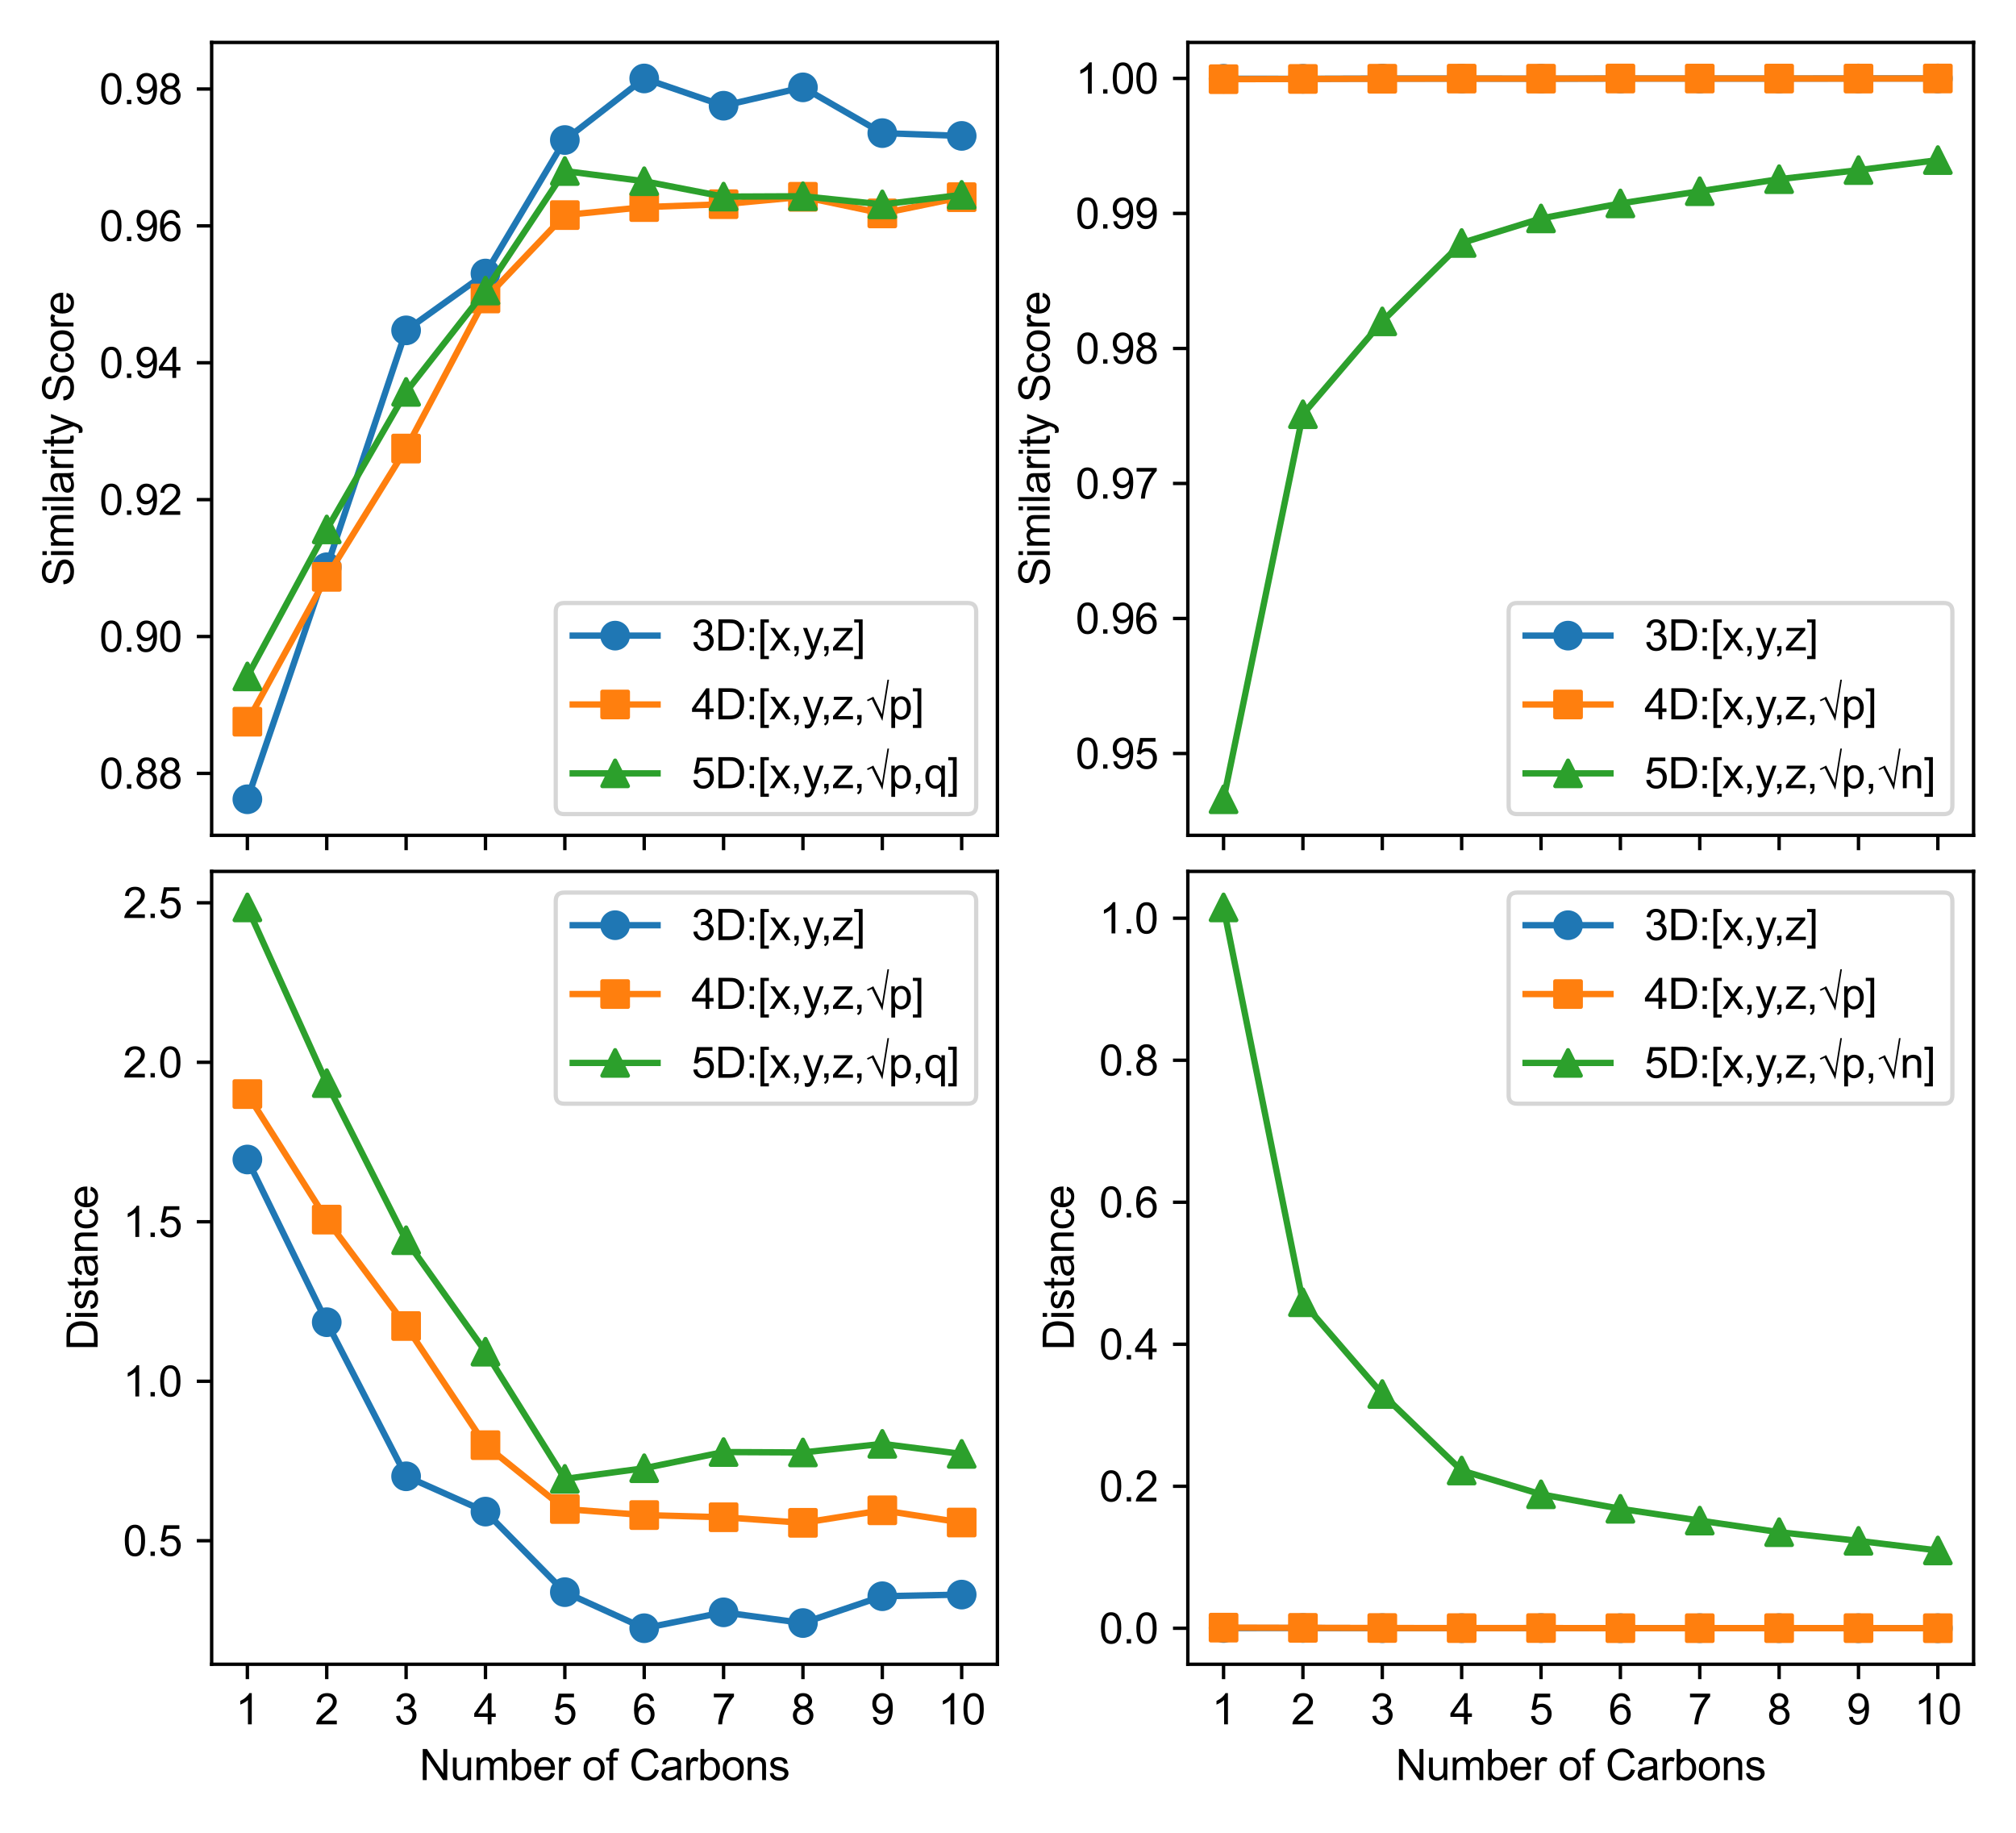 <?xml version="1.0" encoding="utf-8" standalone="no"?>
<!DOCTYPE svg PUBLIC "-//W3C//DTD SVG 1.1//EN"
  "http://www.w3.org/Graphics/SVG/1.1/DTD/svg11.dtd">
<svg xmlns:xlink="http://www.w3.org/1999/xlink" width="475.2pt" height="432pt" viewBox="0 0 475.2 432" xmlns="http://www.w3.org/2000/svg" version="1.1">
 <defs>
  <style type="text/css">*{stroke-linejoin: round; stroke-linecap: butt}</style>
 </defs>
 <g id="figure_1">
  <g id="patch_1">
   <path d="M 0 432 
L 475.2 432 
L 475.2 0 
L 0 0 
z
" style="fill: #ffffff"/>
  </g>
  <g id="axes_1">
   <g id="patch_2">
    <path d="M 49.89 196.89 
L 235.1 196.89 
L 235.1 10 
L 49.89 10 
z
" style="fill: #ffffff"/>
   </g>
   <g id="matplotlib.axis_1">
    <g id="xtick_1">
     <g id="line2d_1">
      <defs>
       <path id="mb7ed618b23" d="M 0 0 
L 0 3.5 
" style="stroke: #000000; stroke-width: 0.8"/>
      </defs>
      <g>
       <use xlink:href="#mb7ed618b23" x="58.309" y="196.89" style="stroke: #000000; stroke-width: 0.8"/>
      </g>
     </g>
    </g>
    <g id="xtick_2">
     <g id="line2d_2">
      <g>
       <use xlink:href="#mb7ed618b23" x="77.017" y="196.89" style="stroke: #000000; stroke-width: 0.8"/>
      </g>
     </g>
    </g>
    <g id="xtick_3">
     <g id="line2d_3">
      <g>
       <use xlink:href="#mb7ed618b23" x="95.725" y="196.89" style="stroke: #000000; stroke-width: 0.8"/>
      </g>
     </g>
    </g>
    <g id="xtick_4">
     <g id="line2d_4">
      <g>
       <use xlink:href="#mb7ed618b23" x="114.433" y="196.89" style="stroke: #000000; stroke-width: 0.8"/>
      </g>
     </g>
    </g>
    <g id="xtick_5">
     <g id="line2d_5">
      <g>
       <use xlink:href="#mb7ed618b23" x="133.141" y="196.89" style="stroke: #000000; stroke-width: 0.8"/>
      </g>
     </g>
    </g>
    <g id="xtick_6">
     <g id="line2d_6">
      <g>
       <use xlink:href="#mb7ed618b23" x="151.849" y="196.89" style="stroke: #000000; stroke-width: 0.8"/>
      </g>
     </g>
    </g>
    <g id="xtick_7">
     <g id="line2d_7">
      <g>
       <use xlink:href="#mb7ed618b23" x="170.557" y="196.89" style="stroke: #000000; stroke-width: 0.8"/>
      </g>
     </g>
    </g>
    <g id="xtick_8">
     <g id="line2d_8">
      <g>
       <use xlink:href="#mb7ed618b23" x="189.265" y="196.89" style="stroke: #000000; stroke-width: 0.8"/>
      </g>
     </g>
    </g>
    <g id="xtick_9">
     <g id="line2d_9">
      <g>
       <use xlink:href="#mb7ed618b23" x="207.973" y="196.89" style="stroke: #000000; stroke-width: 0.8"/>
      </g>
     </g>
    </g>
    <g id="xtick_10">
     <g id="line2d_10">
      <g>
       <use xlink:href="#mb7ed618b23" x="226.681" y="196.89" style="stroke: #000000; stroke-width: 0.8"/>
      </g>
     </g>
    </g>
   </g>
   <g id="matplotlib.axis_2">
    <g id="ytick_1">
     <g id="line2d_11">
      <defs>
       <path id="m0509483e40" d="M 0 0 
L -3.5 0 
" style="stroke: #000000; stroke-width: 0.8"/>
      </defs>
      <g>
       <use xlink:href="#m0509483e40" x="49.89" y="182.297" style="stroke: #000000; stroke-width: 0.8"/>
      </g>
     </g>
     <g id="text_1">
      <!-- 0.88 -->
      <g transform="translate(23.429 185.876) scale(0.1 -0.1)">
       <defs>
        <path id="ArialMT-30" d="M 266 2259 
Q 266 3072 433 3567 
Q 600 4063 929 4331 
Q 1259 4600 1759 4600 
Q 2128 4600 2406 4451 
Q 2684 4303 2865 4023 
Q 3047 3744 3150 3342 
Q 3253 2941 3253 2259 
Q 3253 1453 3087 958 
Q 2922 463 2592 192 
Q 2263 -78 1759 -78 
Q 1097 -78 719 397 
Q 266 969 266 2259 
z
M 844 2259 
Q 844 1131 1108 757 
Q 1372 384 1759 384 
Q 2147 384 2411 759 
Q 2675 1134 2675 2259 
Q 2675 3391 2411 3762 
Q 2147 4134 1753 4134 
Q 1366 4134 1134 3806 
Q 844 3388 844 2259 
z
" transform="scale(0.016)"/>
        <path id="ArialMT-2e" d="M 581 0 
L 581 641 
L 1222 641 
L 1222 0 
L 581 0 
z
" transform="scale(0.016)"/>
        <path id="ArialMT-38" d="M 1131 2484 
Q 781 2613 612 2850 
Q 444 3088 444 3419 
Q 444 3919 803 4259 
Q 1163 4600 1759 4600 
Q 2359 4600 2725 4251 
Q 3091 3903 3091 3403 
Q 3091 3084 2923 2848 
Q 2756 2613 2416 2484 
Q 2838 2347 3058 2040 
Q 3278 1734 3278 1309 
Q 3278 722 2862 322 
Q 2447 -78 1769 -78 
Q 1091 -78 675 323 
Q 259 725 259 1325 
Q 259 1772 486 2073 
Q 713 2375 1131 2484 
z
M 1019 3438 
Q 1019 3113 1228 2906 
Q 1438 2700 1772 2700 
Q 2097 2700 2305 2904 
Q 2513 3109 2513 3406 
Q 2513 3716 2298 3927 
Q 2084 4138 1766 4138 
Q 1444 4138 1231 3931 
Q 1019 3725 1019 3438 
z
M 838 1322 
Q 838 1081 952 856 
Q 1066 631 1291 507 
Q 1516 384 1775 384 
Q 2178 384 2440 643 
Q 2703 903 2703 1303 
Q 2703 1709 2433 1975 
Q 2163 2241 1756 2241 
Q 1359 2241 1098 1978 
Q 838 1716 838 1322 
z
" transform="scale(0.016)"/>
       </defs>
       <use xlink:href="#ArialMT-30"/>
       <use xlink:href="#ArialMT-2e" x="55.615"/>
       <use xlink:href="#ArialMT-38" x="83.398"/>
       <use xlink:href="#ArialMT-38" x="139.014"/>
      </g>
     </g>
    </g>
    <g id="ytick_2">
     <g id="line2d_12">
      <g>
       <use xlink:href="#m0509483e40" x="49.89" y="150.033" style="stroke: #000000; stroke-width: 0.8"/>
      </g>
     </g>
     <g id="text_2">
      <!-- 0.90 -->
      <g transform="translate(23.429 153.612) scale(0.1 -0.1)">
       <defs>
        <path id="ArialMT-39" d="M 350 1059 
L 891 1109 
Q 959 728 1153 556 
Q 1347 384 1650 384 
Q 1909 384 2104 503 
Q 2300 622 2425 820 
Q 2550 1019 2634 1356 
Q 2719 1694 2719 2044 
Q 2719 2081 2716 2156 
Q 2547 1888 2255 1720 
Q 1963 1553 1622 1553 
Q 1053 1553 659 1965 
Q 266 2378 266 3053 
Q 266 3750 677 4175 
Q 1088 4600 1706 4600 
Q 2153 4600 2523 4359 
Q 2894 4119 3086 3673 
Q 3278 3228 3278 2384 
Q 3278 1506 3087 986 
Q 2897 466 2520 194 
Q 2144 -78 1638 -78 
Q 1100 -78 759 220 
Q 419 519 350 1059 
z
M 2653 3081 
Q 2653 3566 2395 3850 
Q 2138 4134 1775 4134 
Q 1400 4134 1122 3828 
Q 844 3522 844 3034 
Q 844 2597 1108 2323 
Q 1372 2050 1759 2050 
Q 2150 2050 2401 2323 
Q 2653 2597 2653 3081 
z
" transform="scale(0.016)"/>
       </defs>
       <use xlink:href="#ArialMT-30"/>
       <use xlink:href="#ArialMT-2e" x="55.615"/>
       <use xlink:href="#ArialMT-39" x="83.398"/>
       <use xlink:href="#ArialMT-30" x="139.014"/>
      </g>
     </g>
    </g>
    <g id="ytick_3">
     <g id="line2d_13">
      <g>
       <use xlink:href="#m0509483e40" x="49.89" y="117.769" style="stroke: #000000; stroke-width: 0.8"/>
      </g>
     </g>
     <g id="text_3">
      <!-- 0.92 -->
      <g transform="translate(23.429 121.348) scale(0.1 -0.1)">
       <defs>
        <path id="ArialMT-32" d="M 3222 541 
L 3222 0 
L 194 0 
Q 188 203 259 391 
Q 375 700 629 1000 
Q 884 1300 1366 1694 
Q 2113 2306 2375 2664 
Q 2638 3022 2638 3341 
Q 2638 3675 2398 3904 
Q 2159 4134 1775 4134 
Q 1369 4134 1125 3890 
Q 881 3647 878 3216 
L 300 3275 
Q 359 3922 746 4261 
Q 1134 4600 1788 4600 
Q 2447 4600 2831 4234 
Q 3216 3869 3216 3328 
Q 3216 3053 3103 2787 
Q 2991 2522 2730 2228 
Q 2469 1934 1863 1422 
Q 1356 997 1212 845 
Q 1069 694 975 541 
L 3222 541 
z
" transform="scale(0.016)"/>
       </defs>
       <use xlink:href="#ArialMT-30"/>
       <use xlink:href="#ArialMT-2e" x="55.615"/>
       <use xlink:href="#ArialMT-39" x="83.398"/>
       <use xlink:href="#ArialMT-32" x="139.014"/>
      </g>
     </g>
    </g>
    <g id="ytick_4">
     <g id="line2d_14">
      <g>
       <use xlink:href="#m0509483e40" x="49.89" y="85.505" style="stroke: #000000; stroke-width: 0.8"/>
      </g>
     </g>
     <g id="text_4">
      <!-- 0.94 -->
      <g transform="translate(23.429 89.084) scale(0.1 -0.1)">
       <defs>
        <path id="ArialMT-34" d="M 2069 0 
L 2069 1097 
L 81 1097 
L 81 1613 
L 2172 4581 
L 2631 4581 
L 2631 1613 
L 3250 1613 
L 3250 1097 
L 2631 1097 
L 2631 0 
L 2069 0 
z
M 2069 1613 
L 2069 3678 
L 634 1613 
L 2069 1613 
z
" transform="scale(0.016)"/>
       </defs>
       <use xlink:href="#ArialMT-30"/>
       <use xlink:href="#ArialMT-2e" x="55.615"/>
       <use xlink:href="#ArialMT-39" x="83.398"/>
       <use xlink:href="#ArialMT-34" x="139.014"/>
      </g>
     </g>
    </g>
    <g id="ytick_5">
     <g id="line2d_15">
      <g>
       <use xlink:href="#m0509483e40" x="49.89" y="53.241" style="stroke: #000000; stroke-width: 0.8"/>
      </g>
     </g>
     <g id="text_5">
      <!-- 0.96 -->
      <g transform="translate(23.429 56.82) scale(0.1 -0.1)">
       <defs>
        <path id="ArialMT-36" d="M 3184 3459 
L 2625 3416 
Q 2550 3747 2413 3897 
Q 2184 4138 1850 4138 
Q 1581 4138 1378 3988 
Q 1113 3794 959 3422 
Q 806 3050 800 2363 
Q 1003 2672 1297 2822 
Q 1591 2972 1913 2972 
Q 2475 2972 2870 2558 
Q 3266 2144 3266 1488 
Q 3266 1056 3080 686 
Q 2894 316 2569 119 
Q 2244 -78 1831 -78 
Q 1128 -78 684 439 
Q 241 956 241 2144 
Q 241 3472 731 4075 
Q 1159 4600 1884 4600 
Q 2425 4600 2770 4297 
Q 3116 3994 3184 3459 
z
M 888 1484 
Q 888 1194 1011 928 
Q 1134 663 1356 523 
Q 1578 384 1822 384 
Q 2178 384 2434 671 
Q 2691 959 2691 1453 
Q 2691 1928 2437 2201 
Q 2184 2475 1800 2475 
Q 1419 2475 1153 2201 
Q 888 1928 888 1484 
z
" transform="scale(0.016)"/>
       </defs>
       <use xlink:href="#ArialMT-30"/>
       <use xlink:href="#ArialMT-2e" x="55.615"/>
       <use xlink:href="#ArialMT-39" x="83.398"/>
       <use xlink:href="#ArialMT-36" x="139.014"/>
      </g>
     </g>
    </g>
    <g id="ytick_6">
     <g id="line2d_16">
      <g>
       <use xlink:href="#m0509483e40" x="49.89" y="20.977" style="stroke: #000000; stroke-width: 0.8"/>
      </g>
     </g>
     <g id="text_6">
      <!-- 0.98 -->
      <g transform="translate(23.429 24.556) scale(0.1 -0.1)">
       <use xlink:href="#ArialMT-30"/>
       <use xlink:href="#ArialMT-2e" x="55.615"/>
       <use xlink:href="#ArialMT-39" x="83.398"/>
       <use xlink:href="#ArialMT-38" x="139.014"/>
      </g>
     </g>
    </g>
    <g id="text_7">
     <!-- Similarity Score -->
     <g transform="translate(17.324 138.173) rotate(-90) scale(0.1 -0.1)">
      <defs>
       <path id="ArialMT-53" d="M 288 1472 
L 859 1522 
Q 900 1178 1048 958 
Q 1197 738 1509 602 
Q 1822 466 2213 466 
Q 2559 466 2825 569 
Q 3091 672 3220 851 
Q 3350 1031 3350 1244 
Q 3350 1459 3225 1620 
Q 3100 1781 2813 1891 
Q 2628 1963 1997 2114 
Q 1366 2266 1113 2400 
Q 784 2572 623 2826 
Q 463 3081 463 3397 
Q 463 3744 659 4045 
Q 856 4347 1234 4503 
Q 1613 4659 2075 4659 
Q 2584 4659 2973 4495 
Q 3363 4331 3572 4012 
Q 3781 3694 3797 3291 
L 3216 3247 
Q 3169 3681 2898 3903 
Q 2628 4125 2100 4125 
Q 1550 4125 1298 3923 
Q 1047 3722 1047 3438 
Q 1047 3191 1225 3031 
Q 1400 2872 2139 2705 
Q 2878 2538 3153 2413 
Q 3553 2228 3743 1945 
Q 3934 1663 3934 1294 
Q 3934 928 3725 604 
Q 3516 281 3123 101 
Q 2731 -78 2241 -78 
Q 1619 -78 1198 103 
Q 778 284 539 648 
Q 300 1013 288 1472 
z
" transform="scale(0.016)"/>
       <path id="ArialMT-69" d="M 425 3934 
L 425 4581 
L 988 4581 
L 988 3934 
L 425 3934 
z
M 425 0 
L 425 3319 
L 988 3319 
L 988 0 
L 425 0 
z
" transform="scale(0.016)"/>
       <path id="ArialMT-6d" d="M 422 0 
L 422 3319 
L 925 3319 
L 925 2853 
Q 1081 3097 1340 3245 
Q 1600 3394 1931 3394 
Q 2300 3394 2536 3241 
Q 2772 3088 2869 2813 
Q 3263 3394 3894 3394 
Q 4388 3394 4653 3120 
Q 4919 2847 4919 2278 
L 4919 0 
L 4359 0 
L 4359 2091 
Q 4359 2428 4304 2576 
Q 4250 2725 4106 2815 
Q 3963 2906 3769 2906 
Q 3419 2906 3187 2673 
Q 2956 2441 2956 1928 
L 2956 0 
L 2394 0 
L 2394 2156 
Q 2394 2531 2256 2718 
Q 2119 2906 1806 2906 
Q 1569 2906 1367 2781 
Q 1166 2656 1075 2415 
Q 984 2175 984 1722 
L 984 0 
L 422 0 
z
" transform="scale(0.016)"/>
       <path id="ArialMT-6c" d="M 409 0 
L 409 4581 
L 972 4581 
L 972 0 
L 409 0 
z
" transform="scale(0.016)"/>
       <path id="ArialMT-61" d="M 2588 409 
Q 2275 144 1986 34 
Q 1697 -75 1366 -75 
Q 819 -75 525 192 
Q 231 459 231 875 
Q 231 1119 342 1320 
Q 453 1522 633 1644 
Q 813 1766 1038 1828 
Q 1203 1872 1538 1913 
Q 2219 1994 2541 2106 
Q 2544 2222 2544 2253 
Q 2544 2597 2384 2738 
Q 2169 2928 1744 2928 
Q 1347 2928 1158 2789 
Q 969 2650 878 2297 
L 328 2372 
Q 403 2725 575 2942 
Q 747 3159 1072 3276 
Q 1397 3394 1825 3394 
Q 2250 3394 2515 3294 
Q 2781 3194 2906 3042 
Q 3031 2891 3081 2659 
Q 3109 2516 3109 2141 
L 3109 1391 
Q 3109 606 3145 398 
Q 3181 191 3288 0 
L 2700 0 
Q 2613 175 2588 409 
z
M 2541 1666 
Q 2234 1541 1622 1453 
Q 1275 1403 1131 1340 
Q 988 1278 909 1158 
Q 831 1038 831 891 
Q 831 666 1001 516 
Q 1172 366 1500 366 
Q 1825 366 2078 508 
Q 2331 650 2450 897 
Q 2541 1088 2541 1459 
L 2541 1666 
z
" transform="scale(0.016)"/>
       <path id="ArialMT-72" d="M 416 0 
L 416 3319 
L 922 3319 
L 922 2816 
Q 1116 3169 1280 3281 
Q 1444 3394 1641 3394 
Q 1925 3394 2219 3213 
L 2025 2691 
Q 1819 2813 1613 2813 
Q 1428 2813 1281 2702 
Q 1134 2591 1072 2394 
Q 978 2094 978 1738 
L 978 0 
L 416 0 
z
" transform="scale(0.016)"/>
       <path id="ArialMT-74" d="M 1650 503 
L 1731 6 
Q 1494 -44 1306 -44 
Q 1000 -44 831 53 
Q 663 150 594 308 
Q 525 466 525 972 
L 525 2881 
L 113 2881 
L 113 3319 
L 525 3319 
L 525 4141 
L 1084 4478 
L 1084 3319 
L 1650 3319 
L 1650 2881 
L 1084 2881 
L 1084 941 
Q 1084 700 1114 631 
Q 1144 563 1211 522 
Q 1278 481 1403 481 
Q 1497 481 1650 503 
z
" transform="scale(0.016)"/>
       <path id="ArialMT-79" d="M 397 -1278 
L 334 -750 
Q 519 -800 656 -800 
Q 844 -800 956 -737 
Q 1069 -675 1141 -563 
Q 1194 -478 1313 -144 
Q 1328 -97 1363 -6 
L 103 3319 
L 709 3319 
L 1400 1397 
Q 1534 1031 1641 628 
Q 1738 1016 1872 1384 
L 2581 3319 
L 3144 3319 
L 1881 -56 
Q 1678 -603 1566 -809 
Q 1416 -1088 1222 -1217 
Q 1028 -1347 759 -1347 
Q 597 -1347 397 -1278 
z
" transform="scale(0.016)"/>
       <path id="ArialMT-20" transform="scale(0.016)"/>
       <path id="ArialMT-63" d="M 2588 1216 
L 3141 1144 
Q 3050 572 2676 248 
Q 2303 -75 1759 -75 
Q 1078 -75 664 370 
Q 250 816 250 1647 
Q 250 2184 428 2587 
Q 606 2991 970 3192 
Q 1334 3394 1763 3394 
Q 2303 3394 2647 3120 
Q 2991 2847 3088 2344 
L 2541 2259 
Q 2463 2594 2264 2762 
Q 2066 2931 1784 2931 
Q 1359 2931 1093 2626 
Q 828 2322 828 1663 
Q 828 994 1084 691 
Q 1341 388 1753 388 
Q 2084 388 2306 591 
Q 2528 794 2588 1216 
z
" transform="scale(0.016)"/>
       <path id="ArialMT-6f" d="M 213 1659 
Q 213 2581 725 3025 
Q 1153 3394 1769 3394 
Q 2453 3394 2887 2945 
Q 3322 2497 3322 1706 
Q 3322 1066 3130 698 
Q 2938 331 2570 128 
Q 2203 -75 1769 -75 
Q 1072 -75 642 372 
Q 213 819 213 1659 
z
M 791 1659 
Q 791 1022 1069 705 
Q 1347 388 1769 388 
Q 2188 388 2466 706 
Q 2744 1025 2744 1678 
Q 2744 2294 2464 2611 
Q 2184 2928 1769 2928 
Q 1347 2928 1069 2612 
Q 791 2297 791 1659 
z
" transform="scale(0.016)"/>
       <path id="ArialMT-65" d="M 2694 1069 
L 3275 997 
Q 3138 488 2766 206 
Q 2394 -75 1816 -75 
Q 1088 -75 661 373 
Q 234 822 234 1631 
Q 234 2469 665 2931 
Q 1097 3394 1784 3394 
Q 2450 3394 2872 2941 
Q 3294 2488 3294 1666 
Q 3294 1616 3291 1516 
L 816 1516 
Q 847 969 1125 678 
Q 1403 388 1819 388 
Q 2128 388 2347 550 
Q 2566 713 2694 1069 
z
M 847 1978 
L 2700 1978 
Q 2663 2397 2488 2606 
Q 2219 2931 1791 2931 
Q 1403 2931 1139 2672 
Q 875 2413 847 1978 
z
" transform="scale(0.016)"/>
      </defs>
      <use xlink:href="#ArialMT-53"/>
      <use xlink:href="#ArialMT-69" x="66.699"/>
      <use xlink:href="#ArialMT-6d" x="88.916"/>
      <use xlink:href="#ArialMT-69" x="172.217"/>
      <use xlink:href="#ArialMT-6c" x="194.434"/>
      <use xlink:href="#ArialMT-61" x="216.65"/>
      <use xlink:href="#ArialMT-72" x="272.266"/>
      <use xlink:href="#ArialMT-69" x="305.566"/>
      <use xlink:href="#ArialMT-74" x="327.783"/>
      <use xlink:href="#ArialMT-79" x="355.566"/>
      <use xlink:href="#ArialMT-20" x="405.566"/>
      <use xlink:href="#ArialMT-53" x="433.35"/>
      <use xlink:href="#ArialMT-63" x="500.049"/>
      <use xlink:href="#ArialMT-6f" x="550.049"/>
      <use xlink:href="#ArialMT-72" x="605.664"/>
      <use xlink:href="#ArialMT-65" x="638.965"/>
     </g>
    </g>
   </g>
   <g id="line2d_17">
    <path d="M 58.309 188.395 
L 77.017 133.706 
L 95.725 77.871 
L 114.433 64.471 
L 133.141 33.005 
L 151.849 18.495 
L 170.557 24.919 
L 189.265 20.593 
L 207.973 31.378 
L 226.681 32.035 
" clip-path="url(#p2454e6caaf)" style="fill: none; stroke: #1f77b4; stroke-width: 1.5; stroke-linecap: square"/>
    <defs>
     <path id="m6402b686a9" d="M 0 3 
C 0.796 3 1.559 2.684 2.121 2.121 
C 2.684 1.559 3 0.796 3 0 
C 3 -0.796 2.684 -1.559 2.121 -2.121 
C 1.559 -2.684 0.796 -3 0 -3 
C -0.796 -3 -1.559 -2.684 -2.121 -2.121 
C -2.684 -1.559 -3 -0.796 -3 0 
C -3 0.796 -2.684 1.559 -2.121 2.121 
C -1.559 2.684 -0.796 3 0 3 
z
" style="stroke: #1f77b4"/>
    </defs>
    <g clip-path="url(#p2454e6caaf)">
     <use xlink:href="#m6402b686a9" x="58.309" y="188.395" style="fill: #1f77b4; stroke: #1f77b4"/>
     <use xlink:href="#m6402b686a9" x="77.017" y="133.706" style="fill: #1f77b4; stroke: #1f77b4"/>
     <use xlink:href="#m6402b686a9" x="95.725" y="77.871" style="fill: #1f77b4; stroke: #1f77b4"/>
     <use xlink:href="#m6402b686a9" x="114.433" y="64.471" style="fill: #1f77b4; stroke: #1f77b4"/>
     <use xlink:href="#m6402b686a9" x="133.141" y="33.005" style="fill: #1f77b4; stroke: #1f77b4"/>
     <use xlink:href="#m6402b686a9" x="151.849" y="18.495" style="fill: #1f77b4; stroke: #1f77b4"/>
     <use xlink:href="#m6402b686a9" x="170.557" y="24.919" style="fill: #1f77b4; stroke: #1f77b4"/>
     <use xlink:href="#m6402b686a9" x="189.265" y="20.593" style="fill: #1f77b4; stroke: #1f77b4"/>
     <use xlink:href="#m6402b686a9" x="207.973" y="31.378" style="fill: #1f77b4; stroke: #1f77b4"/>
     <use xlink:href="#m6402b686a9" x="226.681" y="32.035" style="fill: #1f77b4; stroke: #1f77b4"/>
    </g>
   </g>
   <g id="line2d_18">
    <path d="M 58.309 170.107 
L 77.017 135.971 
L 95.725 105.731 
L 114.433 70.358 
L 133.141 50.703 
L 151.849 48.812 
L 170.557 48.132 
L 189.265 46.387 
L 207.973 50.303 
L 226.681 46.476 
" clip-path="url(#p2454e6caaf)" style="fill: none; stroke: #ff7f0e; stroke-width: 1.5; stroke-linecap: square"/>
    <defs>
     <path id="m7ee0942b6f" d="M -3 3 
L 3 3 
L 3 -3 
L -3 -3 
z
" style="stroke: #ff7f0e; stroke-linejoin: miter"/>
    </defs>
    <g clip-path="url(#p2454e6caaf)">
     <use xlink:href="#m7ee0942b6f" x="58.309" y="170.107" style="fill: #ff7f0e; stroke: #ff7f0e; stroke-linejoin: miter"/>
     <use xlink:href="#m7ee0942b6f" x="77.017" y="135.971" style="fill: #ff7f0e; stroke: #ff7f0e; stroke-linejoin: miter"/>
     <use xlink:href="#m7ee0942b6f" x="95.725" y="105.731" style="fill: #ff7f0e; stroke: #ff7f0e; stroke-linejoin: miter"/>
     <use xlink:href="#m7ee0942b6f" x="114.433" y="70.358" style="fill: #ff7f0e; stroke: #ff7f0e; stroke-linejoin: miter"/>
     <use xlink:href="#m7ee0942b6f" x="133.141" y="50.703" style="fill: #ff7f0e; stroke: #ff7f0e; stroke-linejoin: miter"/>
     <use xlink:href="#m7ee0942b6f" x="151.849" y="48.812" style="fill: #ff7f0e; stroke: #ff7f0e; stroke-linejoin: miter"/>
     <use xlink:href="#m7ee0942b6f" x="170.557" y="48.132" style="fill: #ff7f0e; stroke: #ff7f0e; stroke-linejoin: miter"/>
     <use xlink:href="#m7ee0942b6f" x="189.265" y="46.387" style="fill: #ff7f0e; stroke: #ff7f0e; stroke-linejoin: miter"/>
     <use xlink:href="#m7ee0942b6f" x="207.973" y="50.303" style="fill: #ff7f0e; stroke: #ff7f0e; stroke-linejoin: miter"/>
     <use xlink:href="#m7ee0942b6f" x="226.681" y="46.476" style="fill: #ff7f0e; stroke: #ff7f0e; stroke-linejoin: miter"/>
    </g>
   </g>
   <g id="line2d_19">
    <path d="M 58.309 159.441 
L 77.017 124.791 
L 95.725 92.375 
L 114.433 68.494 
L 133.141 40.315 
L 151.849 42.717 
L 170.557 46.344 
L 189.265 46.258 
L 207.973 48.175 
L 226.681 45.93 
" clip-path="url(#p2454e6caaf)" style="fill: none; stroke: #2ca02c; stroke-width: 1.5; stroke-linecap: square"/>
    <defs>
     <path id="m4354c783ea" d="M 0 -3 
L -3 3 
L 3 3 
z
" style="stroke: #2ca02c; stroke-linejoin: miter"/>
    </defs>
    <g clip-path="url(#p2454e6caaf)">
     <use xlink:href="#m4354c783ea" x="58.309" y="159.441" style="fill: #2ca02c; stroke: #2ca02c; stroke-linejoin: miter"/>
     <use xlink:href="#m4354c783ea" x="77.017" y="124.791" style="fill: #2ca02c; stroke: #2ca02c; stroke-linejoin: miter"/>
     <use xlink:href="#m4354c783ea" x="95.725" y="92.375" style="fill: #2ca02c; stroke: #2ca02c; stroke-linejoin: miter"/>
     <use xlink:href="#m4354c783ea" x="114.433" y="68.494" style="fill: #2ca02c; stroke: #2ca02c; stroke-linejoin: miter"/>
     <use xlink:href="#m4354c783ea" x="133.141" y="40.315" style="fill: #2ca02c; stroke: #2ca02c; stroke-linejoin: miter"/>
     <use xlink:href="#m4354c783ea" x="151.849" y="42.717" style="fill: #2ca02c; stroke: #2ca02c; stroke-linejoin: miter"/>
     <use xlink:href="#m4354c783ea" x="170.557" y="46.344" style="fill: #2ca02c; stroke: #2ca02c; stroke-linejoin: miter"/>
     <use xlink:href="#m4354c783ea" x="189.265" y="46.258" style="fill: #2ca02c; stroke: #2ca02c; stroke-linejoin: miter"/>
     <use xlink:href="#m4354c783ea" x="207.973" y="48.175" style="fill: #2ca02c; stroke: #2ca02c; stroke-linejoin: miter"/>
     <use xlink:href="#m4354c783ea" x="226.681" y="45.93" style="fill: #2ca02c; stroke: #2ca02c; stroke-linejoin: miter"/>
    </g>
   </g>
   <g id="patch_3">
    <path d="M 49.89 196.89 
L 49.89 10 
" style="fill: none; stroke: #000000; stroke-width: 0.8; stroke-linejoin: miter; stroke-linecap: square"/>
   </g>
   <g id="patch_4">
    <path d="M 235.1 196.89 
L 235.1 10 
" style="fill: none; stroke: #000000; stroke-width: 0.8; stroke-linejoin: miter; stroke-linecap: square"/>
   </g>
   <g id="patch_5">
    <path d="M 49.89 196.89 
L 235.1 196.89 
" style="fill: none; stroke: #000000; stroke-width: 0.8; stroke-linejoin: miter; stroke-linecap: square"/>
   </g>
   <g id="patch_6">
    <path d="M 49.89 10 
L 235.1 10 
" style="fill: none; stroke: #000000; stroke-width: 0.8; stroke-linejoin: miter; stroke-linecap: square"/>
   </g>
   <g id="legend_1">
    <g id="patch_7">
     <path d="M 132.997 191.89 
L 228.1 191.89 
Q 230.1 191.89 230.1 189.89 
L 230.1 144.135 
Q 230.1 142.135 228.1 142.135 
L 132.997 142.135 
Q 130.997 142.135 130.997 144.135 
L 130.997 189.89 
Q 130.997 191.89 132.997 191.89 
z
" style="fill: #ffffff; opacity: 0.8; stroke: #cccccc; stroke-linejoin: miter"/>
    </g>
    <g id="line2d_20">
     <path d="M 134.997 149.823 
L 144.997 149.823 
L 154.997 149.823 
" style="fill: none; stroke: #1f77b4; stroke-width: 1.5; stroke-linecap: square"/>
     <g>
      <use xlink:href="#m6402b686a9" x="144.997" y="149.823" style="fill: #1f77b4; stroke: #1f77b4"/>
     </g>
    </g>
    <g id="text_8">
     <!-- 3D:[x,y,z] -->
     <g transform="translate(162.997 153.323) scale(0.1 -0.1)">
      <defs>
       <path id="ArialMT-33" d="M 269 1209 
L 831 1284 
Q 928 806 1161 595 
Q 1394 384 1728 384 
Q 2125 384 2398 659 
Q 2672 934 2672 1341 
Q 2672 1728 2419 1979 
Q 2166 2231 1775 2231 
Q 1616 2231 1378 2169 
L 1441 2663 
Q 1497 2656 1531 2656 
Q 1891 2656 2178 2843 
Q 2466 3031 2466 3422 
Q 2466 3731 2256 3934 
Q 2047 4138 1716 4138 
Q 1388 4138 1169 3931 
Q 950 3725 888 3313 
L 325 3413 
Q 428 3978 793 4289 
Q 1159 4600 1703 4600 
Q 2078 4600 2393 4439 
Q 2709 4278 2876 4000 
Q 3044 3722 3044 3409 
Q 3044 3113 2884 2869 
Q 2725 2625 2413 2481 
Q 2819 2388 3044 2092 
Q 3269 1797 3269 1353 
Q 3269 753 2831 336 
Q 2394 -81 1725 -81 
Q 1122 -81 723 278 
Q 325 638 269 1209 
z
" transform="scale(0.016)"/>
       <path id="ArialMT-44" d="M 494 0 
L 494 4581 
L 2072 4581 
Q 2606 4581 2888 4516 
Q 3281 4425 3559 4188 
Q 3922 3881 4101 3404 
Q 4281 2928 4281 2316 
Q 4281 1794 4159 1391 
Q 4038 988 3847 723 
Q 3656 459 3429 307 
Q 3203 156 2883 78 
Q 2563 0 2147 0 
L 494 0 
z
M 1100 541 
L 2078 541 
Q 2531 541 2789 625 
Q 3047 709 3200 863 
Q 3416 1078 3536 1442 
Q 3656 1806 3656 2325 
Q 3656 3044 3420 3430 
Q 3184 3816 2847 3947 
Q 2603 4041 2063 4041 
L 1100 4041 
L 1100 541 
z
" transform="scale(0.016)"/>
       <path id="ArialMT-3a" d="M 578 2678 
L 578 3319 
L 1219 3319 
L 1219 2678 
L 578 2678 
z
M 578 0 
L 578 641 
L 1219 641 
L 1219 0 
L 578 0 
z
" transform="scale(0.016)"/>
       <path id="ArialMT-5b" d="M 434 -1272 
L 434 4581 
L 1675 4581 
L 1675 4116 
L 997 4116 
L 997 -806 
L 1675 -806 
L 1675 -1272 
L 434 -1272 
z
" transform="scale(0.016)"/>
       <path id="ArialMT-78" d="M 47 0 
L 1259 1725 
L 138 3319 
L 841 3319 
L 1350 2541 
Q 1494 2319 1581 2169 
Q 1719 2375 1834 2534 
L 2394 3319 
L 3066 3319 
L 1919 1756 
L 3153 0 
L 2463 0 
L 1781 1031 
L 1600 1309 
L 728 0 
L 47 0 
z
" transform="scale(0.016)"/>
       <path id="ArialMT-2c" d="M 569 0 
L 569 641 
L 1209 641 
L 1209 0 
Q 1209 -353 1084 -570 
Q 959 -788 688 -906 
L 531 -666 
Q 709 -588 793 -436 
Q 878 -284 888 0 
L 569 0 
z
" transform="scale(0.016)"/>
       <path id="ArialMT-7a" d="M 125 0 
L 125 456 
L 2238 2881 
Q 1878 2863 1603 2863 
L 250 2863 
L 250 3319 
L 2963 3319 
L 2963 2947 
L 1166 841 
L 819 456 
Q 1197 484 1528 484 
L 3063 484 
L 3063 0 
L 125 0 
z
" transform="scale(0.016)"/>
       <path id="ArialMT-5d" d="M 1363 -1272 
L 122 -1272 
L 122 -806 
L 800 -806 
L 800 4116 
L 122 4116 
L 122 4581 
L 1363 4581 
L 1363 -1272 
z
" transform="scale(0.016)"/>
      </defs>
      <use xlink:href="#ArialMT-33"/>
      <use xlink:href="#ArialMT-44" x="55.615"/>
      <use xlink:href="#ArialMT-3a" x="127.832"/>
      <use xlink:href="#ArialMT-5b" x="155.615"/>
      <use xlink:href="#ArialMT-78" x="183.398"/>
      <use xlink:href="#ArialMT-2c" x="233.398"/>
      <use xlink:href="#ArialMT-79" x="261.182"/>
      <use xlink:href="#ArialMT-2c" x="303.807"/>
      <use xlink:href="#ArialMT-7a" x="331.59"/>
      <use xlink:href="#ArialMT-5d" x="381.59"/>
     </g>
    </g>
    <g id="line2d_21">
     <path d="M 134.997 166.054 
L 144.997 166.054 
L 154.997 166.054 
" style="fill: none; stroke: #ff7f0e; stroke-width: 1.5; stroke-linecap: square"/>
     <g>
      <use xlink:href="#m7ee0942b6f" x="144.997" y="166.054" style="fill: #ff7f0e; stroke: #ff7f0e; stroke-linejoin: miter"/>
     </g>
    </g>
    <g id="text_9">
     <!-- 4D:[x,y,z,√p] -->
     <g transform="translate(162.997 169.554) scale(0.1 -0.1)">
      <defs>
       <path id="ArialMT-221a" d="M 3281 5841 
L 3513 5841 
L 2538 -244 
L 988 2947 
L 369 2663 
L 263 2863 
L 1203 3334 
L 2469 763 
L 3281 5841 
z
" transform="scale(0.016)"/>
       <path id="ArialMT-70" d="M 422 -1272 
L 422 3319 
L 934 3319 
L 934 2888 
Q 1116 3141 1344 3267 
Q 1572 3394 1897 3394 
Q 2322 3394 2647 3175 
Q 2972 2956 3137 2557 
Q 3303 2159 3303 1684 
Q 3303 1175 3120 767 
Q 2938 359 2589 142 
Q 2241 -75 1856 -75 
Q 1575 -75 1351 44 
Q 1128 163 984 344 
L 984 -1272 
L 422 -1272 
z
M 931 1641 
Q 931 1000 1190 694 
Q 1450 388 1819 388 
Q 2194 388 2461 705 
Q 2728 1022 2728 1688 
Q 2728 2322 2467 2637 
Q 2206 2953 1844 2953 
Q 1484 2953 1207 2617 
Q 931 2281 931 1641 
z
" transform="scale(0.016)"/>
      </defs>
      <use xlink:href="#ArialMT-34"/>
      <use xlink:href="#ArialMT-44" x="55.615"/>
      <use xlink:href="#ArialMT-3a" x="127.832"/>
      <use xlink:href="#ArialMT-5b" x="155.615"/>
      <use xlink:href="#ArialMT-78" x="183.398"/>
      <use xlink:href="#ArialMT-2c" x="233.398"/>
      <use xlink:href="#ArialMT-79" x="261.182"/>
      <use xlink:href="#ArialMT-2c" x="303.807"/>
      <use xlink:href="#ArialMT-7a" x="331.59"/>
      <use xlink:href="#ArialMT-2c" x="381.59"/>
      <use xlink:href="#ArialMT-221a" x="409.373"/>
      <use xlink:href="#ArialMT-70" x="464.256"/>
      <use xlink:href="#ArialMT-5d" x="519.871"/>
     </g>
    </g>
    <g id="line2d_22">
     <path d="M 134.997 182.285 
L 144.997 182.285 
L 154.997 182.285 
" style="fill: none; stroke: #2ca02c; stroke-width: 1.5; stroke-linecap: square"/>
     <g>
      <use xlink:href="#m4354c783ea" x="144.997" y="182.285" style="fill: #2ca02c; stroke: #2ca02c; stroke-linejoin: miter"/>
     </g>
    </g>
    <g id="text_10">
     <!-- 5D:[x,y,z,√p,q] -->
     <g transform="translate(162.997 185.785) scale(0.1 -0.1)">
      <defs>
       <path id="ArialMT-35" d="M 266 1200 
L 856 1250 
Q 922 819 1161 601 
Q 1400 384 1738 384 
Q 2144 384 2425 690 
Q 2706 997 2706 1503 
Q 2706 1984 2436 2262 
Q 2166 2541 1728 2541 
Q 1456 2541 1237 2417 
Q 1019 2294 894 2097 
L 366 2166 
L 809 4519 
L 3088 4519 
L 3088 3981 
L 1259 3981 
L 1013 2750 
Q 1425 3038 1878 3038 
Q 2478 3038 2890 2622 
Q 3303 2206 3303 1553 
Q 3303 931 2941 478 
Q 2500 -78 1738 -78 
Q 1113 -78 717 272 
Q 322 622 266 1200 
z
" transform="scale(0.016)"/>
       <path id="ArialMT-71" d="M 2538 -1272 
L 2538 353 
Q 2406 169 2170 47 
Q 1934 -75 1669 -75 
Q 1078 -75 651 397 
Q 225 869 225 1691 
Q 225 2191 398 2587 
Q 572 2984 901 3189 
Q 1231 3394 1625 3394 
Q 2241 3394 2594 2875 
L 2594 3319 
L 3100 3319 
L 3100 -1272 
L 2538 -1272 
z
M 803 1669 
Q 803 1028 1072 708 
Q 1341 388 1716 388 
Q 2075 388 2334 692 
Q 2594 997 2594 1619 
Q 2594 2281 2320 2615 
Q 2047 2950 1678 2950 
Q 1313 2950 1058 2639 
Q 803 2328 803 1669 
z
" transform="scale(0.016)"/>
      </defs>
      <use xlink:href="#ArialMT-35"/>
      <use xlink:href="#ArialMT-44" x="55.615"/>
      <use xlink:href="#ArialMT-3a" x="127.832"/>
      <use xlink:href="#ArialMT-5b" x="155.615"/>
      <use xlink:href="#ArialMT-78" x="183.398"/>
      <use xlink:href="#ArialMT-2c" x="233.398"/>
      <use xlink:href="#ArialMT-79" x="261.182"/>
      <use xlink:href="#ArialMT-2c" x="303.807"/>
      <use xlink:href="#ArialMT-7a" x="331.59"/>
      <use xlink:href="#ArialMT-2c" x="381.59"/>
      <use xlink:href="#ArialMT-221a" x="409.373"/>
      <use xlink:href="#ArialMT-70" x="464.256"/>
      <use xlink:href="#ArialMT-2c" x="519.871"/>
      <use xlink:href="#ArialMT-71" x="547.654"/>
      <use xlink:href="#ArialMT-5d" x="603.27"/>
     </g>
    </g>
   </g>
  </g>
  <g id="axes_2">
   <g id="patch_8">
    <path d="M 279.99 196.89 
L 465.2 196.89 
L 465.2 10 
L 279.99 10 
z
" style="fill: #ffffff"/>
   </g>
   <g id="matplotlib.axis_3">
    <g id="xtick_11">
     <g id="line2d_23">
      <g>
       <use xlink:href="#mb7ed618b23" x="288.409" y="196.89" style="stroke: #000000; stroke-width: 0.8"/>
      </g>
     </g>
    </g>
    <g id="xtick_12">
     <g id="line2d_24">
      <g>
       <use xlink:href="#mb7ed618b23" x="307.117" y="196.89" style="stroke: #000000; stroke-width: 0.8"/>
      </g>
     </g>
    </g>
    <g id="xtick_13">
     <g id="line2d_25">
      <g>
       <use xlink:href="#mb7ed618b23" x="325.825" y="196.89" style="stroke: #000000; stroke-width: 0.8"/>
      </g>
     </g>
    </g>
    <g id="xtick_14">
     <g id="line2d_26">
      <g>
       <use xlink:href="#mb7ed618b23" x="344.533" y="196.89" style="stroke: #000000; stroke-width: 0.8"/>
      </g>
     </g>
    </g>
    <g id="xtick_15">
     <g id="line2d_27">
      <g>
       <use xlink:href="#mb7ed618b23" x="363.241" y="196.89" style="stroke: #000000; stroke-width: 0.8"/>
      </g>
     </g>
    </g>
    <g id="xtick_16">
     <g id="line2d_28">
      <g>
       <use xlink:href="#mb7ed618b23" x="381.949" y="196.89" style="stroke: #000000; stroke-width: 0.8"/>
      </g>
     </g>
    </g>
    <g id="xtick_17">
     <g id="line2d_29">
      <g>
       <use xlink:href="#mb7ed618b23" x="400.657" y="196.89" style="stroke: #000000; stroke-width: 0.8"/>
      </g>
     </g>
    </g>
    <g id="xtick_18">
     <g id="line2d_30">
      <g>
       <use xlink:href="#mb7ed618b23" x="419.365" y="196.89" style="stroke: #000000; stroke-width: 0.8"/>
      </g>
     </g>
    </g>
    <g id="xtick_19">
     <g id="line2d_31">
      <g>
       <use xlink:href="#mb7ed618b23" x="438.073" y="196.89" style="stroke: #000000; stroke-width: 0.8"/>
      </g>
     </g>
    </g>
    <g id="xtick_20">
     <g id="line2d_32">
      <g>
       <use xlink:href="#mb7ed618b23" x="456.781" y="196.89" style="stroke: #000000; stroke-width: 0.8"/>
      </g>
     </g>
    </g>
   </g>
   <g id="matplotlib.axis_4">
    <g id="ytick_7">
     <g id="line2d_33">
      <g>
       <use xlink:href="#m0509483e40" x="279.99" y="177.603" style="stroke: #000000; stroke-width: 0.8"/>
      </g>
     </g>
     <g id="text_11">
      <!-- 0.95 -->
      <g transform="translate(253.529 181.182) scale(0.1 -0.1)">
       <use xlink:href="#ArialMT-30"/>
       <use xlink:href="#ArialMT-2e" x="55.615"/>
       <use xlink:href="#ArialMT-39" x="83.398"/>
       <use xlink:href="#ArialMT-35" x="139.014"/>
      </g>
     </g>
    </g>
    <g id="ytick_8">
     <g id="line2d_34">
      <g>
       <use xlink:href="#m0509483e40" x="279.99" y="145.779" style="stroke: #000000; stroke-width: 0.8"/>
      </g>
     </g>
     <g id="text_12">
      <!-- 0.96 -->
      <g transform="translate(253.529 149.358) scale(0.1 -0.1)">
       <use xlink:href="#ArialMT-30"/>
       <use xlink:href="#ArialMT-2e" x="55.615"/>
       <use xlink:href="#ArialMT-39" x="83.398"/>
       <use xlink:href="#ArialMT-36" x="139.014"/>
      </g>
     </g>
    </g>
    <g id="ytick_9">
     <g id="line2d_35">
      <g>
       <use xlink:href="#m0509483e40" x="279.99" y="113.955" style="stroke: #000000; stroke-width: 0.8"/>
      </g>
     </g>
     <g id="text_13">
      <!-- 0.97 -->
      <g transform="translate(253.529 117.534) scale(0.1 -0.1)">
       <defs>
        <path id="ArialMT-37" d="M 303 3981 
L 303 4522 
L 3269 4522 
L 3269 4084 
Q 2831 3619 2401 2847 
Q 1972 2075 1738 1259 
Q 1569 684 1522 0 
L 944 0 
Q 953 541 1156 1306 
Q 1359 2072 1739 2783 
Q 2119 3494 2547 3981 
L 303 3981 
z
" transform="scale(0.016)"/>
       </defs>
       <use xlink:href="#ArialMT-30"/>
       <use xlink:href="#ArialMT-2e" x="55.615"/>
       <use xlink:href="#ArialMT-39" x="83.398"/>
       <use xlink:href="#ArialMT-37" x="139.014"/>
      </g>
     </g>
    </g>
    <g id="ytick_10">
     <g id="line2d_36">
      <g>
       <use xlink:href="#m0509483e40" x="279.99" y="82.131" style="stroke: #000000; stroke-width: 0.8"/>
      </g>
     </g>
     <g id="text_14">
      <!-- 0.98 -->
      <g transform="translate(253.529 85.71) scale(0.1 -0.1)">
       <use xlink:href="#ArialMT-30"/>
       <use xlink:href="#ArialMT-2e" x="55.615"/>
       <use xlink:href="#ArialMT-39" x="83.398"/>
       <use xlink:href="#ArialMT-38" x="139.014"/>
      </g>
     </g>
    </g>
    <g id="ytick_11">
     <g id="line2d_37">
      <g>
       <use xlink:href="#m0509483e40" x="279.99" y="50.307" style="stroke: #000000; stroke-width: 0.8"/>
      </g>
     </g>
     <g id="text_15">
      <!-- 0.99 -->
      <g transform="translate(253.529 53.886) scale(0.1 -0.1)">
       <use xlink:href="#ArialMT-30"/>
       <use xlink:href="#ArialMT-2e" x="55.615"/>
       <use xlink:href="#ArialMT-39" x="83.398"/>
       <use xlink:href="#ArialMT-39" x="139.014"/>
      </g>
     </g>
    </g>
    <g id="ytick_12">
     <g id="line2d_38">
      <g>
       <use xlink:href="#m0509483e40" x="279.99" y="18.483" style="stroke: #000000; stroke-width: 0.8"/>
      </g>
     </g>
     <g id="text_16">
      <!-- 1.00 -->
      <g transform="translate(253.529 22.062) scale(0.1 -0.1)">
       <defs>
        <path id="ArialMT-31" d="M 2384 0 
L 1822 0 
L 1822 3584 
Q 1619 3391 1289 3197 
Q 959 3003 697 2906 
L 697 3450 
Q 1169 3672 1522 3987 
Q 1875 4303 2022 4600 
L 2384 4600 
L 2384 0 
z
" transform="scale(0.016)"/>
       </defs>
       <use xlink:href="#ArialMT-31"/>
       <use xlink:href="#ArialMT-2e" x="55.615"/>
       <use xlink:href="#ArialMT-30" x="83.398"/>
       <use xlink:href="#ArialMT-30" x="139.014"/>
      </g>
     </g>
    </g>
    <g id="text_17">
     <!-- Similarity Score -->
     <g transform="translate(247.424 138.173) rotate(-90) scale(0.1 -0.1)">
      <use xlink:href="#ArialMT-53"/>
      <use xlink:href="#ArialMT-69" x="66.699"/>
      <use xlink:href="#ArialMT-6d" x="88.916"/>
      <use xlink:href="#ArialMT-69" x="172.217"/>
      <use xlink:href="#ArialMT-6c" x="194.434"/>
      <use xlink:href="#ArialMT-61" x="216.65"/>
      <use xlink:href="#ArialMT-72" x="272.266"/>
      <use xlink:href="#ArialMT-69" x="305.566"/>
      <use xlink:href="#ArialMT-74" x="327.783"/>
      <use xlink:href="#ArialMT-79" x="355.566"/>
      <use xlink:href="#ArialMT-20" x="405.566"/>
      <use xlink:href="#ArialMT-53" x="433.35"/>
      <use xlink:href="#ArialMT-63" x="500.049"/>
      <use xlink:href="#ArialMT-6f" x="550.049"/>
      <use xlink:href="#ArialMT-72" x="605.664"/>
      <use xlink:href="#ArialMT-65" x="638.965"/>
     </g>
    </g>
   </g>
   <g id="line2d_39">
    <path d="M 288.409 18.567 
L 307.117 18.576 
L 325.825 18.52 
L 344.533 18.52 
L 363.241 18.549 
L 381.949 18.509 
L 400.657 18.519 
L 419.365 18.52 
L 438.073 18.496 
L 456.781 18.495 
" clip-path="url(#p0d8c8cf9da)" style="fill: none; stroke: #1f77b4; stroke-width: 1.5; stroke-linecap: square"/>
    <g clip-path="url(#p0d8c8cf9da)">
     <use xlink:href="#m6402b686a9" x="288.409" y="18.567" style="fill: #1f77b4; stroke: #1f77b4"/>
     <use xlink:href="#m6402b686a9" x="307.117" y="18.576" style="fill: #1f77b4; stroke: #1f77b4"/>
     <use xlink:href="#m6402b686a9" x="325.825" y="18.52" style="fill: #1f77b4; stroke: #1f77b4"/>
     <use xlink:href="#m6402b686a9" x="344.533" y="18.52" style="fill: #1f77b4; stroke: #1f77b4"/>
     <use xlink:href="#m6402b686a9" x="363.241" y="18.549" style="fill: #1f77b4; stroke: #1f77b4"/>
     <use xlink:href="#m6402b686a9" x="381.949" y="18.509" style="fill: #1f77b4; stroke: #1f77b4"/>
     <use xlink:href="#m6402b686a9" x="400.657" y="18.519" style="fill: #1f77b4; stroke: #1f77b4"/>
     <use xlink:href="#m6402b686a9" x="419.365" y="18.52" style="fill: #1f77b4; stroke: #1f77b4"/>
     <use xlink:href="#m6402b686a9" x="438.073" y="18.496" style="fill: #1f77b4; stroke: #1f77b4"/>
     <use xlink:href="#m6402b686a9" x="456.781" y="18.495" style="fill: #1f77b4; stroke: #1f77b4"/>
    </g>
   </g>
   <g id="line2d_40">
    <path d="M 288.409 18.668 
L 307.117 18.61 
L 325.825 18.559 
L 344.533 18.53 
L 363.241 18.54 
L 381.949 18.508 
L 400.657 18.514 
L 419.365 18.519 
L 438.073 18.519 
L 456.781 18.502 
" clip-path="url(#p0d8c8cf9da)" style="fill: none; stroke: #ff7f0e; stroke-width: 1.5; stroke-linecap: square"/>
    <g clip-path="url(#p0d8c8cf9da)">
     <use xlink:href="#m7ee0942b6f" x="288.409" y="18.668" style="fill: #ff7f0e; stroke: #ff7f0e; stroke-linejoin: miter"/>
     <use xlink:href="#m7ee0942b6f" x="307.117" y="18.61" style="fill: #ff7f0e; stroke: #ff7f0e; stroke-linejoin: miter"/>
     <use xlink:href="#m7ee0942b6f" x="325.825" y="18.559" style="fill: #ff7f0e; stroke: #ff7f0e; stroke-linejoin: miter"/>
     <use xlink:href="#m7ee0942b6f" x="344.533" y="18.53" style="fill: #ff7f0e; stroke: #ff7f0e; stroke-linejoin: miter"/>
     <use xlink:href="#m7ee0942b6f" x="363.241" y="18.54" style="fill: #ff7f0e; stroke: #ff7f0e; stroke-linejoin: miter"/>
     <use xlink:href="#m7ee0942b6f" x="381.949" y="18.508" style="fill: #ff7f0e; stroke: #ff7f0e; stroke-linejoin: miter"/>
     <use xlink:href="#m7ee0942b6f" x="400.657" y="18.514" style="fill: #ff7f0e; stroke: #ff7f0e; stroke-linejoin: miter"/>
     <use xlink:href="#m7ee0942b6f" x="419.365" y="18.519" style="fill: #ff7f0e; stroke: #ff7f0e; stroke-linejoin: miter"/>
     <use xlink:href="#m7ee0942b6f" x="438.073" y="18.519" style="fill: #ff7f0e; stroke: #ff7f0e; stroke-linejoin: miter"/>
     <use xlink:href="#m7ee0942b6f" x="456.781" y="18.502" style="fill: #ff7f0e; stroke: #ff7f0e; stroke-linejoin: miter"/>
    </g>
   </g>
   <g id="line2d_41">
    <path d="M 288.409 188.395 
L 307.117 97.64 
L 325.825 75.754 
L 344.533 57.277 
L 363.241 51.49 
L 381.949 47.95 
L 400.657 45.071 
L 419.365 42.23 
L 438.073 40.097 
L 456.781 37.737 
" clip-path="url(#p0d8c8cf9da)" style="fill: none; stroke: #2ca02c; stroke-width: 1.5; stroke-linecap: square"/>
    <g clip-path="url(#p0d8c8cf9da)">
     <use xlink:href="#m4354c783ea" x="288.409" y="188.395" style="fill: #2ca02c; stroke: #2ca02c; stroke-linejoin: miter"/>
     <use xlink:href="#m4354c783ea" x="307.117" y="97.64" style="fill: #2ca02c; stroke: #2ca02c; stroke-linejoin: miter"/>
     <use xlink:href="#m4354c783ea" x="325.825" y="75.754" style="fill: #2ca02c; stroke: #2ca02c; stroke-linejoin: miter"/>
     <use xlink:href="#m4354c783ea" x="344.533" y="57.277" style="fill: #2ca02c; stroke: #2ca02c; stroke-linejoin: miter"/>
     <use xlink:href="#m4354c783ea" x="363.241" y="51.49" style="fill: #2ca02c; stroke: #2ca02c; stroke-linejoin: miter"/>
     <use xlink:href="#m4354c783ea" x="381.949" y="47.95" style="fill: #2ca02c; stroke: #2ca02c; stroke-linejoin: miter"/>
     <use xlink:href="#m4354c783ea" x="400.657" y="45.071" style="fill: #2ca02c; stroke: #2ca02c; stroke-linejoin: miter"/>
     <use xlink:href="#m4354c783ea" x="419.365" y="42.23" style="fill: #2ca02c; stroke: #2ca02c; stroke-linejoin: miter"/>
     <use xlink:href="#m4354c783ea" x="438.073" y="40.097" style="fill: #2ca02c; stroke: #2ca02c; stroke-linejoin: miter"/>
     <use xlink:href="#m4354c783ea" x="456.781" y="37.737" style="fill: #2ca02c; stroke: #2ca02c; stroke-linejoin: miter"/>
    </g>
   </g>
   <g id="patch_9">
    <path d="M 279.99 196.89 
L 279.99 10 
" style="fill: none; stroke: #000000; stroke-width: 0.8; stroke-linejoin: miter; stroke-linecap: square"/>
   </g>
   <g id="patch_10">
    <path d="M 465.2 196.89 
L 465.2 10 
" style="fill: none; stroke: #000000; stroke-width: 0.8; stroke-linejoin: miter; stroke-linecap: square"/>
   </g>
   <g id="patch_11">
    <path d="M 279.99 196.89 
L 465.2 196.89 
" style="fill: none; stroke: #000000; stroke-width: 0.8; stroke-linejoin: miter; stroke-linecap: square"/>
   </g>
   <g id="patch_12">
    <path d="M 279.99 10 
L 465.2 10 
" style="fill: none; stroke: #000000; stroke-width: 0.8; stroke-linejoin: miter; stroke-linecap: square"/>
   </g>
   <g id="legend_2">
    <g id="patch_13">
     <path d="M 357.608 191.89 
L 458.2 191.89 
Q 460.2 191.89 460.2 189.89 
L 460.2 144.135 
Q 460.2 142.135 458.2 142.135 
L 357.608 142.135 
Q 355.608 142.135 355.608 144.135 
L 355.608 189.89 
Q 355.608 191.89 357.608 191.89 
z
" style="fill: #ffffff; opacity: 0.8; stroke: #cccccc; stroke-linejoin: miter"/>
    </g>
    <g id="line2d_42">
     <path d="M 359.608 149.823 
L 369.608 149.823 
L 379.608 149.823 
" style="fill: none; stroke: #1f77b4; stroke-width: 1.5; stroke-linecap: square"/>
     <g>
      <use xlink:href="#m6402b686a9" x="369.608" y="149.823" style="fill: #1f77b4; stroke: #1f77b4"/>
     </g>
    </g>
    <g id="text_18">
     <!-- 3D:[x,y,z] -->
     <g transform="translate(387.608 153.323) scale(0.1 -0.1)">
      <use xlink:href="#ArialMT-33"/>
      <use xlink:href="#ArialMT-44" x="55.615"/>
      <use xlink:href="#ArialMT-3a" x="127.832"/>
      <use xlink:href="#ArialMT-5b" x="155.615"/>
      <use xlink:href="#ArialMT-78" x="183.398"/>
      <use xlink:href="#ArialMT-2c" x="233.398"/>
      <use xlink:href="#ArialMT-79" x="261.182"/>
      <use xlink:href="#ArialMT-2c" x="303.807"/>
      <use xlink:href="#ArialMT-7a" x="331.59"/>
      <use xlink:href="#ArialMT-5d" x="381.59"/>
     </g>
    </g>
    <g id="line2d_43">
     <path d="M 359.608 166.054 
L 369.608 166.054 
L 379.608 166.054 
" style="fill: none; stroke: #ff7f0e; stroke-width: 1.5; stroke-linecap: square"/>
     <g>
      <use xlink:href="#m7ee0942b6f" x="369.608" y="166.054" style="fill: #ff7f0e; stroke: #ff7f0e; stroke-linejoin: miter"/>
     </g>
    </g>
    <g id="text_19">
     <!-- 4D:[x,y,z,√p] -->
     <g transform="translate(387.608 169.554) scale(0.1 -0.1)">
      <use xlink:href="#ArialMT-34"/>
      <use xlink:href="#ArialMT-44" x="55.615"/>
      <use xlink:href="#ArialMT-3a" x="127.832"/>
      <use xlink:href="#ArialMT-5b" x="155.615"/>
      <use xlink:href="#ArialMT-78" x="183.398"/>
      <use xlink:href="#ArialMT-2c" x="233.398"/>
      <use xlink:href="#ArialMT-79" x="261.182"/>
      <use xlink:href="#ArialMT-2c" x="303.807"/>
      <use xlink:href="#ArialMT-7a" x="331.59"/>
      <use xlink:href="#ArialMT-2c" x="381.59"/>
      <use xlink:href="#ArialMT-221a" x="409.373"/>
      <use xlink:href="#ArialMT-70" x="464.256"/>
      <use xlink:href="#ArialMT-5d" x="519.871"/>
     </g>
    </g>
    <g id="line2d_44">
     <path d="M 359.608 182.285 
L 369.608 182.285 
L 379.608 182.285 
" style="fill: none; stroke: #2ca02c; stroke-width: 1.5; stroke-linecap: square"/>
     <g>
      <use xlink:href="#m4354c783ea" x="369.608" y="182.285" style="fill: #2ca02c; stroke: #2ca02c; stroke-linejoin: miter"/>
     </g>
    </g>
    <g id="text_20">
     <!-- 5D:[x,y,z,√p,√n] -->
     <g transform="translate(387.608 185.785) scale(0.1 -0.1)">
      <defs>
       <path id="ArialMT-6e" d="M 422 0 
L 422 3319 
L 928 3319 
L 928 2847 
Q 1294 3394 1984 3394 
Q 2284 3394 2536 3286 
Q 2788 3178 2913 3003 
Q 3038 2828 3088 2588 
Q 3119 2431 3119 2041 
L 3119 0 
L 2556 0 
L 2556 2019 
Q 2556 2363 2490 2533 
Q 2425 2703 2258 2804 
Q 2091 2906 1866 2906 
Q 1506 2906 1245 2678 
Q 984 2450 984 1813 
L 984 0 
L 422 0 
z
" transform="scale(0.016)"/>
      </defs>
      <use xlink:href="#ArialMT-35"/>
      <use xlink:href="#ArialMT-44" x="55.615"/>
      <use xlink:href="#ArialMT-3a" x="127.832"/>
      <use xlink:href="#ArialMT-5b" x="155.615"/>
      <use xlink:href="#ArialMT-78" x="183.398"/>
      <use xlink:href="#ArialMT-2c" x="233.398"/>
      <use xlink:href="#ArialMT-79" x="261.182"/>
      <use xlink:href="#ArialMT-2c" x="303.807"/>
      <use xlink:href="#ArialMT-7a" x="331.59"/>
      <use xlink:href="#ArialMT-2c" x="381.59"/>
      <use xlink:href="#ArialMT-221a" x="409.373"/>
      <use xlink:href="#ArialMT-70" x="464.256"/>
      <use xlink:href="#ArialMT-2c" x="519.871"/>
      <use xlink:href="#ArialMT-221a" x="547.654"/>
      <use xlink:href="#ArialMT-6e" x="602.537"/>
      <use xlink:href="#ArialMT-5d" x="658.152"/>
     </g>
    </g>
   </g>
  </g>
  <g id="axes_3">
   <g id="patch_14">
    <path d="M 49.89 392.28 
L 235.1 392.28 
L 235.1 205.39 
L 49.89 205.39 
z
" style="fill: #ffffff"/>
   </g>
   <g id="matplotlib.axis_5">
    <g id="xtick_21">
     <g id="line2d_45">
      <g>
       <use xlink:href="#mb7ed618b23" x="58.309" y="392.28" style="stroke: #000000; stroke-width: 0.8"/>
      </g>
     </g>
     <g id="text_21">
      <!-- 1 -->
      <g transform="translate(55.528 406.438) scale(0.1 -0.1)">
       <use xlink:href="#ArialMT-31"/>
      </g>
     </g>
    </g>
    <g id="xtick_22">
     <g id="line2d_46">
      <g>
       <use xlink:href="#mb7ed618b23" x="77.017" y="392.28" style="stroke: #000000; stroke-width: 0.8"/>
      </g>
     </g>
     <g id="text_22">
      <!-- 2 -->
      <g transform="translate(74.236 406.438) scale(0.1 -0.1)">
       <use xlink:href="#ArialMT-32"/>
      </g>
     </g>
    </g>
    <g id="xtick_23">
     <g id="line2d_47">
      <g>
       <use xlink:href="#mb7ed618b23" x="95.725" y="392.28" style="stroke: #000000; stroke-width: 0.8"/>
      </g>
     </g>
     <g id="text_23">
      <!-- 3 -->
      <g transform="translate(92.944 406.438) scale(0.1 -0.1)">
       <use xlink:href="#ArialMT-33"/>
      </g>
     </g>
    </g>
    <g id="xtick_24">
     <g id="line2d_48">
      <g>
       <use xlink:href="#mb7ed618b23" x="114.433" y="392.28" style="stroke: #000000; stroke-width: 0.8"/>
      </g>
     </g>
     <g id="text_24">
      <!-- 4 -->
      <g transform="translate(111.652 406.438) scale(0.1 -0.1)">
       <use xlink:href="#ArialMT-34"/>
      </g>
     </g>
    </g>
    <g id="xtick_25">
     <g id="line2d_49">
      <g>
       <use xlink:href="#mb7ed618b23" x="133.141" y="392.28" style="stroke: #000000; stroke-width: 0.8"/>
      </g>
     </g>
     <g id="text_25">
      <!-- 5 -->
      <g transform="translate(130.36 406.438) scale(0.1 -0.1)">
       <use xlink:href="#ArialMT-35"/>
      </g>
     </g>
    </g>
    <g id="xtick_26">
     <g id="line2d_50">
      <g>
       <use xlink:href="#mb7ed618b23" x="151.849" y="392.28" style="stroke: #000000; stroke-width: 0.8"/>
      </g>
     </g>
     <g id="text_26">
      <!-- 6 -->
      <g transform="translate(149.069 406.438) scale(0.1 -0.1)">
       <use xlink:href="#ArialMT-36"/>
      </g>
     </g>
    </g>
    <g id="xtick_27">
     <g id="line2d_51">
      <g>
       <use xlink:href="#mb7ed618b23" x="170.557" y="392.28" style="stroke: #000000; stroke-width: 0.8"/>
      </g>
     </g>
     <g id="text_27">
      <!-- 7 -->
      <g transform="translate(167.777 406.438) scale(0.1 -0.1)">
       <use xlink:href="#ArialMT-37"/>
      </g>
     </g>
    </g>
    <g id="xtick_28">
     <g id="line2d_52">
      <g>
       <use xlink:href="#mb7ed618b23" x="189.265" y="392.28" style="stroke: #000000; stroke-width: 0.8"/>
      </g>
     </g>
     <g id="text_28">
      <!-- 8 -->
      <g transform="translate(186.485 406.438) scale(0.1 -0.1)">
       <use xlink:href="#ArialMT-38"/>
      </g>
     </g>
    </g>
    <g id="xtick_29">
     <g id="line2d_53">
      <g>
       <use xlink:href="#mb7ed618b23" x="207.973" y="392.28" style="stroke: #000000; stroke-width: 0.8"/>
      </g>
     </g>
     <g id="text_29">
      <!-- 9 -->
      <g transform="translate(205.193 406.438) scale(0.1 -0.1)">
       <use xlink:href="#ArialMT-39"/>
      </g>
     </g>
    </g>
    <g id="xtick_30">
     <g id="line2d_54">
      <g>
       <use xlink:href="#mb7ed618b23" x="226.681" y="392.28" style="stroke: #000000; stroke-width: 0.8"/>
      </g>
     </g>
     <g id="text_30">
      <!-- 10 -->
      <g transform="translate(221.12 406.438) scale(0.1 -0.1)">
       <use xlink:href="#ArialMT-31"/>
       <use xlink:href="#ArialMT-30" x="55.615"/>
      </g>
     </g>
    </g>
    <g id="text_31">
     <!-- Number of Carbons -->
     <g transform="translate(98.868 419.583) scale(0.1 -0.1)">
      <defs>
       <path id="ArialMT-4e" d="M 488 0 
L 488 4581 
L 1109 4581 
L 3516 984 
L 3516 4581 
L 4097 4581 
L 4097 0 
L 3475 0 
L 1069 3600 
L 1069 0 
L 488 0 
z
" transform="scale(0.016)"/>
       <path id="ArialMT-75" d="M 2597 0 
L 2597 488 
Q 2209 -75 1544 -75 
Q 1250 -75 995 37 
Q 741 150 617 320 
Q 494 491 444 738 
Q 409 903 409 1263 
L 409 3319 
L 972 3319 
L 972 1478 
Q 972 1038 1006 884 
Q 1059 663 1231 536 
Q 1403 409 1656 409 
Q 1909 409 2131 539 
Q 2353 669 2445 892 
Q 2538 1116 2538 1541 
L 2538 3319 
L 3100 3319 
L 3100 0 
L 2597 0 
z
" transform="scale(0.016)"/>
       <path id="ArialMT-62" d="M 941 0 
L 419 0 
L 419 4581 
L 981 4581 
L 981 2947 
Q 1338 3394 1891 3394 
Q 2197 3394 2470 3270 
Q 2744 3147 2920 2923 
Q 3097 2700 3197 2384 
Q 3297 2069 3297 1709 
Q 3297 856 2875 390 
Q 2453 -75 1863 -75 
Q 1275 -75 941 416 
L 941 0 
z
M 934 1684 
Q 934 1088 1097 822 
Q 1363 388 1816 388 
Q 2184 388 2453 708 
Q 2722 1028 2722 1663 
Q 2722 2313 2464 2622 
Q 2206 2931 1841 2931 
Q 1472 2931 1203 2611 
Q 934 2291 934 1684 
z
" transform="scale(0.016)"/>
       <path id="ArialMT-66" d="M 556 0 
L 556 2881 
L 59 2881 
L 59 3319 
L 556 3319 
L 556 3672 
Q 556 4006 616 4169 
Q 697 4388 901 4523 
Q 1106 4659 1475 4659 
Q 1713 4659 2000 4603 
L 1916 4113 
Q 1741 4144 1584 4144 
Q 1328 4144 1222 4034 
Q 1116 3925 1116 3625 
L 1116 3319 
L 1763 3319 
L 1763 2881 
L 1116 2881 
L 1116 0 
L 556 0 
z
" transform="scale(0.016)"/>
       <path id="ArialMT-43" d="M 3763 1606 
L 4369 1453 
Q 4178 706 3683 314 
Q 3188 -78 2472 -78 
Q 1731 -78 1267 223 
Q 803 525 561 1097 
Q 319 1669 319 2325 
Q 319 3041 592 3573 
Q 866 4106 1370 4382 
Q 1875 4659 2481 4659 
Q 3169 4659 3637 4309 
Q 4106 3959 4291 3325 
L 3694 3184 
Q 3534 3684 3231 3912 
Q 2928 4141 2469 4141 
Q 1941 4141 1586 3887 
Q 1231 3634 1087 3207 
Q 944 2781 944 2328 
Q 944 1744 1114 1308 
Q 1284 872 1643 656 
Q 2003 441 2422 441 
Q 2931 441 3284 734 
Q 3638 1028 3763 1606 
z
" transform="scale(0.016)"/>
       <path id="ArialMT-73" d="M 197 991 
L 753 1078 
Q 800 744 1014 566 
Q 1228 388 1613 388 
Q 2000 388 2187 545 
Q 2375 703 2375 916 
Q 2375 1106 2209 1216 
Q 2094 1291 1634 1406 
Q 1016 1563 777 1677 
Q 538 1791 414 1992 
Q 291 2194 291 2438 
Q 291 2659 392 2848 
Q 494 3038 669 3163 
Q 800 3259 1026 3326 
Q 1253 3394 1513 3394 
Q 1903 3394 2198 3281 
Q 2494 3169 2634 2976 
Q 2775 2784 2828 2463 
L 2278 2388 
Q 2241 2644 2061 2787 
Q 1881 2931 1553 2931 
Q 1166 2931 1000 2803 
Q 834 2675 834 2503 
Q 834 2394 903 2306 
Q 972 2216 1119 2156 
Q 1203 2125 1616 2013 
Q 2213 1853 2448 1751 
Q 2684 1650 2818 1456 
Q 2953 1263 2953 975 
Q 2953 694 2789 445 
Q 2625 197 2315 61 
Q 2006 -75 1616 -75 
Q 969 -75 630 194 
Q 291 463 197 991 
z
" transform="scale(0.016)"/>
      </defs>
      <use xlink:href="#ArialMT-4e"/>
      <use xlink:href="#ArialMT-75" x="72.217"/>
      <use xlink:href="#ArialMT-6d" x="127.832"/>
      <use xlink:href="#ArialMT-62" x="211.133"/>
      <use xlink:href="#ArialMT-65" x="266.748"/>
      <use xlink:href="#ArialMT-72" x="322.363"/>
      <use xlink:href="#ArialMT-20" x="355.664"/>
      <use xlink:href="#ArialMT-6f" x="383.447"/>
      <use xlink:href="#ArialMT-66" x="439.062"/>
      <use xlink:href="#ArialMT-20" x="466.846"/>
      <use xlink:href="#ArialMT-43" x="494.629"/>
      <use xlink:href="#ArialMT-61" x="566.846"/>
      <use xlink:href="#ArialMT-72" x="622.461"/>
      <use xlink:href="#ArialMT-62" x="655.762"/>
      <use xlink:href="#ArialMT-6f" x="711.377"/>
      <use xlink:href="#ArialMT-6e" x="766.992"/>
      <use xlink:href="#ArialMT-73" x="822.607"/>
     </g>
    </g>
   </g>
   <g id="matplotlib.axis_6">
    <g id="ytick_13">
     <g id="line2d_55">
      <g>
       <use xlink:href="#m0509483e40" x="49.89" y="363.163" style="stroke: #000000; stroke-width: 0.8"/>
      </g>
     </g>
     <g id="text_32">
      <!-- 0.5 -->
      <g transform="translate(28.99 366.742) scale(0.1 -0.1)">
       <use xlink:href="#ArialMT-30"/>
       <use xlink:href="#ArialMT-2e" x="55.615"/>
       <use xlink:href="#ArialMT-35" x="83.398"/>
      </g>
     </g>
    </g>
    <g id="ytick_14">
     <g id="line2d_56">
      <g>
       <use xlink:href="#m0509483e40" x="49.89" y="325.571" style="stroke: #000000; stroke-width: 0.8"/>
      </g>
     </g>
     <g id="text_33">
      <!-- 1.0 -->
      <g transform="translate(28.99 329.15) scale(0.1 -0.1)">
       <use xlink:href="#ArialMT-31"/>
       <use xlink:href="#ArialMT-2e" x="55.615"/>
       <use xlink:href="#ArialMT-30" x="83.398"/>
      </g>
     </g>
    </g>
    <g id="ytick_15">
     <g id="line2d_57">
      <g>
       <use xlink:href="#m0509483e40" x="49.89" y="287.979" style="stroke: #000000; stroke-width: 0.8"/>
      </g>
     </g>
     <g id="text_34">
      <!-- 1.5 -->
      <g transform="translate(28.99 291.558) scale(0.1 -0.1)">
       <use xlink:href="#ArialMT-31"/>
       <use xlink:href="#ArialMT-2e" x="55.615"/>
       <use xlink:href="#ArialMT-35" x="83.398"/>
      </g>
     </g>
    </g>
    <g id="ytick_16">
     <g id="line2d_58">
      <g>
       <use xlink:href="#m0509483e40" x="49.89" y="250.388" style="stroke: #000000; stroke-width: 0.8"/>
      </g>
     </g>
     <g id="text_35">
      <!-- 2.0 -->
      <g transform="translate(28.99 253.967) scale(0.1 -0.1)">
       <use xlink:href="#ArialMT-32"/>
       <use xlink:href="#ArialMT-2e" x="55.615"/>
       <use xlink:href="#ArialMT-30" x="83.398"/>
      </g>
     </g>
    </g>
    <g id="ytick_17">
     <g id="line2d_59">
      <g>
       <use xlink:href="#m0509483e40" x="49.89" y="212.796" style="stroke: #000000; stroke-width: 0.8"/>
      </g>
     </g>
     <g id="text_36">
      <!-- 2.5 -->
      <g transform="translate(28.99 216.375) scale(0.1 -0.1)">
       <use xlink:href="#ArialMT-32"/>
       <use xlink:href="#ArialMT-2e" x="55.615"/>
       <use xlink:href="#ArialMT-35" x="83.398"/>
      </g>
     </g>
    </g>
    <g id="text_37">
     <!-- Distance -->
     <g transform="translate(23.003 318.287) rotate(-90) scale(0.1 -0.1)">
      <use xlink:href="#ArialMT-44"/>
      <use xlink:href="#ArialMT-69" x="72.217"/>
      <use xlink:href="#ArialMT-73" x="94.434"/>
      <use xlink:href="#ArialMT-74" x="144.434"/>
      <use xlink:href="#ArialMT-61" x="172.217"/>
      <use xlink:href="#ArialMT-6e" x="227.832"/>
      <use xlink:href="#ArialMT-63" x="283.447"/>
      <use xlink:href="#ArialMT-65" x="333.447"/>
     </g>
    </g>
   </g>
   <g id="line2d_60">
    <path d="M 58.309 273.304 
L 77.017 311.657 
L 95.725 347.975 
L 114.433 356.298 
L 133.141 375.284 
L 151.849 383.785 
L 170.557 380.04 
L 189.265 382.566 
L 207.973 376.245 
L 226.681 375.857 
" clip-path="url(#p15e5f2e3c7)" style="fill: none; stroke: #1f77b4; stroke-width: 1.5; stroke-linecap: square"/>
    <g clip-path="url(#p15e5f2e3c7)">
     <use xlink:href="#m6402b686a9" x="58.309" y="273.304" style="fill: #1f77b4; stroke: #1f77b4"/>
     <use xlink:href="#m6402b686a9" x="77.017" y="311.657" style="fill: #1f77b4; stroke: #1f77b4"/>
     <use xlink:href="#m6402b686a9" x="95.725" y="347.975" style="fill: #1f77b4; stroke: #1f77b4"/>
     <use xlink:href="#m6402b686a9" x="114.433" y="356.298" style="fill: #1f77b4; stroke: #1f77b4"/>
     <use xlink:href="#m6402b686a9" x="133.141" y="375.284" style="fill: #1f77b4; stroke: #1f77b4"/>
     <use xlink:href="#m6402b686a9" x="151.849" y="383.785" style="fill: #1f77b4; stroke: #1f77b4"/>
     <use xlink:href="#m6402b686a9" x="170.557" y="380.04" style="fill: #1f77b4; stroke: #1f77b4"/>
     <use xlink:href="#m6402b686a9" x="189.265" y="382.566" style="fill: #1f77b4; stroke: #1f77b4"/>
     <use xlink:href="#m6402b686a9" x="207.973" y="376.245" style="fill: #1f77b4; stroke: #1f77b4"/>
     <use xlink:href="#m6402b686a9" x="226.681" y="375.857" style="fill: #1f77b4; stroke: #1f77b4"/>
    </g>
   </g>
   <g id="line2d_61">
    <path d="M 58.309 257.881 
L 77.017 287.469 
L 95.725 312.552 
L 114.433 340.636 
L 133.141 355.687 
L 151.849 357.115 
L 170.557 357.627 
L 189.265 358.941 
L 207.973 355.989 
L 226.681 358.874 
" clip-path="url(#p15e5f2e3c7)" style="fill: none; stroke: #ff7f0e; stroke-width: 1.5; stroke-linecap: square"/>
    <g clip-path="url(#p15e5f2e3c7)">
     <use xlink:href="#m7ee0942b6f" x="58.309" y="257.881" style="fill: #ff7f0e; stroke: #ff7f0e; stroke-linejoin: miter"/>
     <use xlink:href="#m7ee0942b6f" x="77.017" y="287.469" style="fill: #ff7f0e; stroke: #ff7f0e; stroke-linejoin: miter"/>
     <use xlink:href="#m7ee0942b6f" x="95.725" y="312.552" style="fill: #ff7f0e; stroke: #ff7f0e; stroke-linejoin: miter"/>
     <use xlink:href="#m7ee0942b6f" x="114.433" y="340.636" style="fill: #ff7f0e; stroke: #ff7f0e; stroke-linejoin: miter"/>
     <use xlink:href="#m7ee0942b6f" x="133.141" y="355.687" style="fill: #ff7f0e; stroke: #ff7f0e; stroke-linejoin: miter"/>
     <use xlink:href="#m7ee0942b6f" x="151.849" y="357.115" style="fill: #ff7f0e; stroke: #ff7f0e; stroke-linejoin: miter"/>
     <use xlink:href="#m7ee0942b6f" x="170.557" y="357.627" style="fill: #ff7f0e; stroke: #ff7f0e; stroke-linejoin: miter"/>
     <use xlink:href="#m7ee0942b6f" x="189.265" y="358.941" style="fill: #ff7f0e; stroke: #ff7f0e; stroke-linejoin: miter"/>
     <use xlink:href="#m7ee0942b6f" x="207.973" y="355.989" style="fill: #ff7f0e; stroke: #ff7f0e; stroke-linejoin: miter"/>
     <use xlink:href="#m7ee0942b6f" x="226.681" y="358.874" style="fill: #ff7f0e; stroke: #ff7f0e; stroke-linejoin: miter"/>
    </g>
   </g>
   <g id="line2d_62">
    <path d="M 58.309 213.885 
L 77.017 255.304 
L 95.725 292.333 
L 114.433 318.61 
L 133.141 348.582 
L 151.849 346.07 
L 170.557 342.26 
L 189.265 342.351 
L 207.973 340.331 
L 226.681 342.696 
" clip-path="url(#p15e5f2e3c7)" style="fill: none; stroke: #2ca02c; stroke-width: 1.5; stroke-linecap: square"/>
    <g clip-path="url(#p15e5f2e3c7)">
     <use xlink:href="#m4354c783ea" x="58.309" y="213.885" style="fill: #2ca02c; stroke: #2ca02c; stroke-linejoin: miter"/>
     <use xlink:href="#m4354c783ea" x="77.017" y="255.304" style="fill: #2ca02c; stroke: #2ca02c; stroke-linejoin: miter"/>
     <use xlink:href="#m4354c783ea" x="95.725" y="292.333" style="fill: #2ca02c; stroke: #2ca02c; stroke-linejoin: miter"/>
     <use xlink:href="#m4354c783ea" x="114.433" y="318.61" style="fill: #2ca02c; stroke: #2ca02c; stroke-linejoin: miter"/>
     <use xlink:href="#m4354c783ea" x="133.141" y="348.582" style="fill: #2ca02c; stroke: #2ca02c; stroke-linejoin: miter"/>
     <use xlink:href="#m4354c783ea" x="151.849" y="346.07" style="fill: #2ca02c; stroke: #2ca02c; stroke-linejoin: miter"/>
     <use xlink:href="#m4354c783ea" x="170.557" y="342.26" style="fill: #2ca02c; stroke: #2ca02c; stroke-linejoin: miter"/>
     <use xlink:href="#m4354c783ea" x="189.265" y="342.351" style="fill: #2ca02c; stroke: #2ca02c; stroke-linejoin: miter"/>
     <use xlink:href="#m4354c783ea" x="207.973" y="340.331" style="fill: #2ca02c; stroke: #2ca02c; stroke-linejoin: miter"/>
     <use xlink:href="#m4354c783ea" x="226.681" y="342.696" style="fill: #2ca02c; stroke: #2ca02c; stroke-linejoin: miter"/>
    </g>
   </g>
   <g id="patch_15">
    <path d="M 49.89 392.28 
L 49.89 205.39 
" style="fill: none; stroke: #000000; stroke-width: 0.8; stroke-linejoin: miter; stroke-linecap: square"/>
   </g>
   <g id="patch_16">
    <path d="M 235.1 392.28 
L 235.1 205.39 
" style="fill: none; stroke: #000000; stroke-width: 0.8; stroke-linejoin: miter; stroke-linecap: square"/>
   </g>
   <g id="patch_17">
    <path d="M 49.89 392.28 
L 235.1 392.28 
" style="fill: none; stroke: #000000; stroke-width: 0.8; stroke-linejoin: miter; stroke-linecap: square"/>
   </g>
   <g id="patch_18">
    <path d="M 49.89 205.39 
L 235.1 205.39 
" style="fill: none; stroke: #000000; stroke-width: 0.8; stroke-linejoin: miter; stroke-linecap: square"/>
   </g>
   <g id="legend_3">
    <g id="patch_19">
     <path d="M 132.997 260.145 
L 228.1 260.145 
Q 230.1 260.145 230.1 258.145 
L 230.1 212.39 
Q 230.1 210.39 228.1 210.39 
L 132.997 210.39 
Q 130.997 210.39 130.997 212.39 
L 130.997 258.145 
Q 130.997 260.145 132.997 260.145 
z
" style="fill: #ffffff; opacity: 0.8; stroke: #cccccc; stroke-linejoin: miter"/>
    </g>
    <g id="line2d_63">
     <path d="M 134.997 218.077 
L 144.997 218.077 
L 154.997 218.077 
" style="fill: none; stroke: #1f77b4; stroke-width: 1.5; stroke-linecap: square"/>
     <g>
      <use xlink:href="#m6402b686a9" x="144.997" y="218.077" style="fill: #1f77b4; stroke: #1f77b4"/>
     </g>
    </g>
    <g id="text_38">
     <!-- 3D:[x,y,z] -->
     <g transform="translate(162.997 221.577) scale(0.1 -0.1)">
      <use xlink:href="#ArialMT-33"/>
      <use xlink:href="#ArialMT-44" x="55.615"/>
      <use xlink:href="#ArialMT-3a" x="127.832"/>
      <use xlink:href="#ArialMT-5b" x="155.615"/>
      <use xlink:href="#ArialMT-78" x="183.398"/>
      <use xlink:href="#ArialMT-2c" x="233.398"/>
      <use xlink:href="#ArialMT-79" x="261.182"/>
      <use xlink:href="#ArialMT-2c" x="303.807"/>
      <use xlink:href="#ArialMT-7a" x="331.59"/>
      <use xlink:href="#ArialMT-5d" x="381.59"/>
     </g>
    </g>
    <g id="line2d_64">
     <path d="M 134.997 234.309 
L 144.997 234.309 
L 154.997 234.309 
" style="fill: none; stroke: #ff7f0e; stroke-width: 1.5; stroke-linecap: square"/>
     <g>
      <use xlink:href="#m7ee0942b6f" x="144.997" y="234.309" style="fill: #ff7f0e; stroke: #ff7f0e; stroke-linejoin: miter"/>
     </g>
    </g>
    <g id="text_39">
     <!-- 4D:[x,y,z,√p] -->
     <g transform="translate(162.997 237.809) scale(0.1 -0.1)">
      <use xlink:href="#ArialMT-34"/>
      <use xlink:href="#ArialMT-44" x="55.615"/>
      <use xlink:href="#ArialMT-3a" x="127.832"/>
      <use xlink:href="#ArialMT-5b" x="155.615"/>
      <use xlink:href="#ArialMT-78" x="183.398"/>
      <use xlink:href="#ArialMT-2c" x="233.398"/>
      <use xlink:href="#ArialMT-79" x="261.182"/>
      <use xlink:href="#ArialMT-2c" x="303.807"/>
      <use xlink:href="#ArialMT-7a" x="331.59"/>
      <use xlink:href="#ArialMT-2c" x="381.59"/>
      <use xlink:href="#ArialMT-221a" x="409.373"/>
      <use xlink:href="#ArialMT-70" x="464.256"/>
      <use xlink:href="#ArialMT-5d" x="519.871"/>
     </g>
    </g>
    <g id="line2d_65">
     <path d="M 134.997 250.54 
L 144.997 250.54 
L 154.997 250.54 
" style="fill: none; stroke: #2ca02c; stroke-width: 1.5; stroke-linecap: square"/>
     <g>
      <use xlink:href="#m4354c783ea" x="144.997" y="250.54" style="fill: #2ca02c; stroke: #2ca02c; stroke-linejoin: miter"/>
     </g>
    </g>
    <g id="text_40">
     <!-- 5D:[x,y,z,√p,q] -->
     <g transform="translate(162.997 254.04) scale(0.1 -0.1)">
      <use xlink:href="#ArialMT-35"/>
      <use xlink:href="#ArialMT-44" x="55.615"/>
      <use xlink:href="#ArialMT-3a" x="127.832"/>
      <use xlink:href="#ArialMT-5b" x="155.615"/>
      <use xlink:href="#ArialMT-78" x="183.398"/>
      <use xlink:href="#ArialMT-2c" x="233.398"/>
      <use xlink:href="#ArialMT-79" x="261.182"/>
      <use xlink:href="#ArialMT-2c" x="303.807"/>
      <use xlink:href="#ArialMT-7a" x="331.59"/>
      <use xlink:href="#ArialMT-2c" x="381.59"/>
      <use xlink:href="#ArialMT-221a" x="409.373"/>
      <use xlink:href="#ArialMT-70" x="464.256"/>
      <use xlink:href="#ArialMT-2c" x="519.871"/>
      <use xlink:href="#ArialMT-71" x="547.654"/>
      <use xlink:href="#ArialMT-5d" x="603.27"/>
     </g>
    </g>
   </g>
  </g>
  <g id="axes_4">
   <g id="patch_20">
    <path d="M 279.99 392.28 
L 465.2 392.28 
L 465.2 205.39 
L 279.99 205.39 
z
" style="fill: #ffffff"/>
   </g>
   <g id="matplotlib.axis_7">
    <g id="xtick_31">
     <g id="line2d_66">
      <g>
       <use xlink:href="#mb7ed618b23" x="288.409" y="392.28" style="stroke: #000000; stroke-width: 0.8"/>
      </g>
     </g>
     <g id="text_41">
      <!-- 1 -->
      <g transform="translate(285.628 406.438) scale(0.1 -0.1)">
       <use xlink:href="#ArialMT-31"/>
      </g>
     </g>
    </g>
    <g id="xtick_32">
     <g id="line2d_67">
      <g>
       <use xlink:href="#mb7ed618b23" x="307.117" y="392.28" style="stroke: #000000; stroke-width: 0.8"/>
      </g>
     </g>
     <g id="text_42">
      <!-- 2 -->
      <g transform="translate(304.336 406.438) scale(0.1 -0.1)">
       <use xlink:href="#ArialMT-32"/>
      </g>
     </g>
    </g>
    <g id="xtick_33">
     <g id="line2d_68">
      <g>
       <use xlink:href="#mb7ed618b23" x="325.825" y="392.28" style="stroke: #000000; stroke-width: 0.8"/>
      </g>
     </g>
     <g id="text_43">
      <!-- 3 -->
      <g transform="translate(323.044 406.438) scale(0.1 -0.1)">
       <use xlink:href="#ArialMT-33"/>
      </g>
     </g>
    </g>
    <g id="xtick_34">
     <g id="line2d_69">
      <g>
       <use xlink:href="#mb7ed618b23" x="344.533" y="392.28" style="stroke: #000000; stroke-width: 0.8"/>
      </g>
     </g>
     <g id="text_44">
      <!-- 4 -->
      <g transform="translate(341.752 406.438) scale(0.1 -0.1)">
       <use xlink:href="#ArialMT-34"/>
      </g>
     </g>
    </g>
    <g id="xtick_35">
     <g id="line2d_70">
      <g>
       <use xlink:href="#mb7ed618b23" x="363.241" y="392.28" style="stroke: #000000; stroke-width: 0.8"/>
      </g>
     </g>
     <g id="text_45">
      <!-- 5 -->
      <g transform="translate(360.46 406.438) scale(0.1 -0.1)">
       <use xlink:href="#ArialMT-35"/>
      </g>
     </g>
    </g>
    <g id="xtick_36">
     <g id="line2d_71">
      <g>
       <use xlink:href="#mb7ed618b23" x="381.949" y="392.28" style="stroke: #000000; stroke-width: 0.8"/>
      </g>
     </g>
     <g id="text_46">
      <!-- 6 -->
      <g transform="translate(379.169 406.438) scale(0.1 -0.1)">
       <use xlink:href="#ArialMT-36"/>
      </g>
     </g>
    </g>
    <g id="xtick_37">
     <g id="line2d_72">
      <g>
       <use xlink:href="#mb7ed618b23" x="400.657" y="392.28" style="stroke: #000000; stroke-width: 0.8"/>
      </g>
     </g>
     <g id="text_47">
      <!-- 7 -->
      <g transform="translate(397.877 406.438) scale(0.1 -0.1)">
       <use xlink:href="#ArialMT-37"/>
      </g>
     </g>
    </g>
    <g id="xtick_38">
     <g id="line2d_73">
      <g>
       <use xlink:href="#mb7ed618b23" x="419.365" y="392.28" style="stroke: #000000; stroke-width: 0.8"/>
      </g>
     </g>
     <g id="text_48">
      <!-- 8 -->
      <g transform="translate(416.585 406.438) scale(0.1 -0.1)">
       <use xlink:href="#ArialMT-38"/>
      </g>
     </g>
    </g>
    <g id="xtick_39">
     <g id="line2d_74">
      <g>
       <use xlink:href="#mb7ed618b23" x="438.073" y="392.28" style="stroke: #000000; stroke-width: 0.8"/>
      </g>
     </g>
     <g id="text_49">
      <!-- 9 -->
      <g transform="translate(435.293 406.438) scale(0.1 -0.1)">
       <use xlink:href="#ArialMT-39"/>
      </g>
     </g>
    </g>
    <g id="xtick_40">
     <g id="line2d_75">
      <g>
       <use xlink:href="#mb7ed618b23" x="456.781" y="392.28" style="stroke: #000000; stroke-width: 0.8"/>
      </g>
     </g>
     <g id="text_50">
      <!-- 10 -->
      <g transform="translate(451.22 406.438) scale(0.1 -0.1)">
       <use xlink:href="#ArialMT-31"/>
       <use xlink:href="#ArialMT-30" x="55.615"/>
      </g>
     </g>
    </g>
    <g id="text_51">
     <!-- Number of Carbons -->
     <g transform="translate(328.968 419.583) scale(0.1 -0.1)">
      <use xlink:href="#ArialMT-4e"/>
      <use xlink:href="#ArialMT-75" x="72.217"/>
      <use xlink:href="#ArialMT-6d" x="127.832"/>
      <use xlink:href="#ArialMT-62" x="211.133"/>
      <use xlink:href="#ArialMT-65" x="266.748"/>
      <use xlink:href="#ArialMT-72" x="322.363"/>
      <use xlink:href="#ArialMT-20" x="355.664"/>
      <use xlink:href="#ArialMT-6f" x="383.447"/>
      <use xlink:href="#ArialMT-66" x="439.062"/>
      <use xlink:href="#ArialMT-20" x="466.846"/>
      <use xlink:href="#ArialMT-43" x="494.629"/>
      <use xlink:href="#ArialMT-61" x="566.846"/>
      <use xlink:href="#ArialMT-72" x="622.461"/>
      <use xlink:href="#ArialMT-62" x="655.762"/>
      <use xlink:href="#ArialMT-6f" x="711.377"/>
      <use xlink:href="#ArialMT-6e" x="766.992"/>
      <use xlink:href="#ArialMT-73" x="822.607"/>
     </g>
    </g>
   </g>
   <g id="matplotlib.axis_8">
    <g id="ytick_18">
     <g id="line2d_76">
      <g>
       <use xlink:href="#m0509483e40" x="279.99" y="383.793" style="stroke: #000000; stroke-width: 0.8"/>
      </g>
     </g>
     <g id="text_52">
      <!-- 0.0 -->
      <g transform="translate(259.09 387.372) scale(0.1 -0.1)">
       <use xlink:href="#ArialMT-30"/>
       <use xlink:href="#ArialMT-2e" x="55.615"/>
       <use xlink:href="#ArialMT-30" x="83.398"/>
      </g>
     </g>
    </g>
    <g id="ytick_19">
     <g id="line2d_77">
      <g>
       <use xlink:href="#m0509483e40" x="279.99" y="350.321" style="stroke: #000000; stroke-width: 0.8"/>
      </g>
     </g>
     <g id="text_53">
      <!-- 0.2 -->
      <g transform="translate(259.09 353.9) scale(0.1 -0.1)">
       <use xlink:href="#ArialMT-30"/>
       <use xlink:href="#ArialMT-2e" x="55.615"/>
       <use xlink:href="#ArialMT-32" x="83.398"/>
      </g>
     </g>
    </g>
    <g id="ytick_20">
     <g id="line2d_78">
      <g>
       <use xlink:href="#m0509483e40" x="279.99" y="316.85" style="stroke: #000000; stroke-width: 0.8"/>
      </g>
     </g>
     <g id="text_54">
      <!-- 0.4 -->
      <g transform="translate(259.09 320.429) scale(0.1 -0.1)">
       <use xlink:href="#ArialMT-30"/>
       <use xlink:href="#ArialMT-2e" x="55.615"/>
       <use xlink:href="#ArialMT-34" x="83.398"/>
      </g>
     </g>
    </g>
    <g id="ytick_21">
     <g id="line2d_79">
      <g>
       <use xlink:href="#m0509483e40" x="279.99" y="283.379" style="stroke: #000000; stroke-width: 0.8"/>
      </g>
     </g>
     <g id="text_55">
      <!-- 0.6 -->
      <g transform="translate(259.09 286.958) scale(0.1 -0.1)">
       <use xlink:href="#ArialMT-30"/>
       <use xlink:href="#ArialMT-2e" x="55.615"/>
       <use xlink:href="#ArialMT-36" x="83.398"/>
      </g>
     </g>
    </g>
    <g id="ytick_22">
     <g id="line2d_80">
      <g>
       <use xlink:href="#m0509483e40" x="279.99" y="249.908" style="stroke: #000000; stroke-width: 0.8"/>
      </g>
     </g>
     <g id="text_56">
      <!-- 0.8 -->
      <g transform="translate(259.09 253.486) scale(0.1 -0.1)">
       <use xlink:href="#ArialMT-30"/>
       <use xlink:href="#ArialMT-2e" x="55.615"/>
       <use xlink:href="#ArialMT-38" x="83.398"/>
      </g>
     </g>
    </g>
    <g id="ytick_23">
     <g id="line2d_81">
      <g>
       <use xlink:href="#m0509483e40" x="279.99" y="216.436" style="stroke: #000000; stroke-width: 0.8"/>
      </g>
     </g>
     <g id="text_57">
      <!-- 1.0 -->
      <g transform="translate(259.09 220.015) scale(0.1 -0.1)">
       <use xlink:href="#ArialMT-31"/>
       <use xlink:href="#ArialMT-2e" x="55.615"/>
       <use xlink:href="#ArialMT-30" x="83.398"/>
      </g>
     </g>
    </g>
    <g id="text_58">
     <!-- Distance -->
     <g transform="translate(253.102 318.287) rotate(-90) scale(0.1 -0.1)">
      <use xlink:href="#ArialMT-44"/>
      <use xlink:href="#ArialMT-69" x="72.217"/>
      <use xlink:href="#ArialMT-73" x="94.434"/>
      <use xlink:href="#ArialMT-74" x="144.434"/>
      <use xlink:href="#ArialMT-61" x="172.217"/>
      <use xlink:href="#ArialMT-6e" x="227.832"/>
      <use xlink:href="#ArialMT-63" x="283.447"/>
      <use xlink:href="#ArialMT-65" x="333.447"/>
     </g>
    </g>
   </g>
   <g id="line2d_82">
    <path d="M 288.409 383.74 
L 307.117 383.734 
L 325.825 383.769 
L 344.533 383.769 
L 363.241 383.751 
L 381.949 383.776 
L 400.657 383.77 
L 419.365 383.769 
L 438.073 383.785 
L 456.781 383.785 
" clip-path="url(#pa12a2d8dc6)" style="fill: none; stroke: #1f77b4; stroke-width: 1.5; stroke-linecap: square"/>
    <g clip-path="url(#pa12a2d8dc6)">
     <use xlink:href="#m6402b686a9" x="288.409" y="383.74" style="fill: #1f77b4; stroke: #1f77b4"/>
     <use xlink:href="#m6402b686a9" x="307.117" y="383.734" style="fill: #1f77b4; stroke: #1f77b4"/>
     <use xlink:href="#m6402b686a9" x="325.825" y="383.769" style="fill: #1f77b4; stroke: #1f77b4"/>
     <use xlink:href="#m6402b686a9" x="344.533" y="383.769" style="fill: #1f77b4; stroke: #1f77b4"/>
     <use xlink:href="#m6402b686a9" x="363.241" y="383.751" style="fill: #1f77b4; stroke: #1f77b4"/>
     <use xlink:href="#m6402b686a9" x="381.949" y="383.776" style="fill: #1f77b4; stroke: #1f77b4"/>
     <use xlink:href="#m6402b686a9" x="400.657" y="383.77" style="fill: #1f77b4; stroke: #1f77b4"/>
     <use xlink:href="#m6402b686a9" x="419.365" y="383.769" style="fill: #1f77b4; stroke: #1f77b4"/>
     <use xlink:href="#m6402b686a9" x="438.073" y="383.785" style="fill: #1f77b4; stroke: #1f77b4"/>
     <use xlink:href="#m6402b686a9" x="456.781" y="383.785" style="fill: #1f77b4; stroke: #1f77b4"/>
    </g>
   </g>
   <g id="line2d_83">
    <path d="M 288.409 383.647 
L 307.117 383.693 
L 325.825 383.733 
L 344.533 383.756 
L 363.241 383.748 
L 381.949 383.773 
L 400.657 383.768 
L 419.365 383.764 
L 438.073 383.764 
L 456.781 383.778 
" clip-path="url(#pa12a2d8dc6)" style="fill: none; stroke: #ff7f0e; stroke-width: 1.5; stroke-linecap: square"/>
    <g clip-path="url(#pa12a2d8dc6)">
     <use xlink:href="#m7ee0942b6f" x="288.409" y="383.647" style="fill: #ff7f0e; stroke: #ff7f0e; stroke-linejoin: miter"/>
     <use xlink:href="#m7ee0942b6f" x="307.117" y="383.693" style="fill: #ff7f0e; stroke: #ff7f0e; stroke-linejoin: miter"/>
     <use xlink:href="#m7ee0942b6f" x="325.825" y="383.733" style="fill: #ff7f0e; stroke: #ff7f0e; stroke-linejoin: miter"/>
     <use xlink:href="#m7ee0942b6f" x="344.533" y="383.756" style="fill: #ff7f0e; stroke: #ff7f0e; stroke-linejoin: miter"/>
     <use xlink:href="#m7ee0942b6f" x="363.241" y="383.748" style="fill: #ff7f0e; stroke: #ff7f0e; stroke-linejoin: miter"/>
     <use xlink:href="#m7ee0942b6f" x="381.949" y="383.773" style="fill: #ff7f0e; stroke: #ff7f0e; stroke-linejoin: miter"/>
     <use xlink:href="#m7ee0942b6f" x="400.657" y="383.768" style="fill: #ff7f0e; stroke: #ff7f0e; stroke-linejoin: miter"/>
     <use xlink:href="#m7ee0942b6f" x="419.365" y="383.764" style="fill: #ff7f0e; stroke: #ff7f0e; stroke-linejoin: miter"/>
     <use xlink:href="#m7ee0942b6f" x="438.073" y="383.764" style="fill: #ff7f0e; stroke: #ff7f0e; stroke-linejoin: miter"/>
     <use xlink:href="#m7ee0942b6f" x="456.781" y="383.778" style="fill: #ff7f0e; stroke: #ff7f0e; stroke-linejoin: miter"/>
    </g>
   </g>
   <g id="line2d_84">
    <path d="M 288.409 213.885 
L 307.117 306.952 
L 325.825 328.587 
L 344.533 346.618 
L 363.241 352.221 
L 381.949 355.638 
L 400.657 358.413 
L 419.365 361.145 
L 438.073 363.193 
L 456.781 365.456 
" clip-path="url(#pa12a2d8dc6)" style="fill: none; stroke: #2ca02c; stroke-width: 1.5; stroke-linecap: square"/>
    <g clip-path="url(#pa12a2d8dc6)">
     <use xlink:href="#m4354c783ea" x="288.409" y="213.885" style="fill: #2ca02c; stroke: #2ca02c; stroke-linejoin: miter"/>
     <use xlink:href="#m4354c783ea" x="307.117" y="306.952" style="fill: #2ca02c; stroke: #2ca02c; stroke-linejoin: miter"/>
     <use xlink:href="#m4354c783ea" x="325.825" y="328.587" style="fill: #2ca02c; stroke: #2ca02c; stroke-linejoin: miter"/>
     <use xlink:href="#m4354c783ea" x="344.533" y="346.618" style="fill: #2ca02c; stroke: #2ca02c; stroke-linejoin: miter"/>
     <use xlink:href="#m4354c783ea" x="363.241" y="352.221" style="fill: #2ca02c; stroke: #2ca02c; stroke-linejoin: miter"/>
     <use xlink:href="#m4354c783ea" x="381.949" y="355.638" style="fill: #2ca02c; stroke: #2ca02c; stroke-linejoin: miter"/>
     <use xlink:href="#m4354c783ea" x="400.657" y="358.413" style="fill: #2ca02c; stroke: #2ca02c; stroke-linejoin: miter"/>
     <use xlink:href="#m4354c783ea" x="419.365" y="361.145" style="fill: #2ca02c; stroke: #2ca02c; stroke-linejoin: miter"/>
     <use xlink:href="#m4354c783ea" x="438.073" y="363.193" style="fill: #2ca02c; stroke: #2ca02c; stroke-linejoin: miter"/>
     <use xlink:href="#m4354c783ea" x="456.781" y="365.456" style="fill: #2ca02c; stroke: #2ca02c; stroke-linejoin: miter"/>
    </g>
   </g>
   <g id="patch_21">
    <path d="M 279.99 392.28 
L 279.99 205.39 
" style="fill: none; stroke: #000000; stroke-width: 0.8; stroke-linejoin: miter; stroke-linecap: square"/>
   </g>
   <g id="patch_22">
    <path d="M 465.2 392.28 
L 465.2 205.39 
" style="fill: none; stroke: #000000; stroke-width: 0.8; stroke-linejoin: miter; stroke-linecap: square"/>
   </g>
   <g id="patch_23">
    <path d="M 279.99 392.28 
L 465.2 392.28 
" style="fill: none; stroke: #000000; stroke-width: 0.8; stroke-linejoin: miter; stroke-linecap: square"/>
   </g>
   <g id="patch_24">
    <path d="M 279.99 205.39 
L 465.2 205.39 
" style="fill: none; stroke: #000000; stroke-width: 0.8; stroke-linejoin: miter; stroke-linecap: square"/>
   </g>
   <g id="legend_4">
    <g id="patch_25">
     <path d="M 357.608 260.145 
L 458.2 260.145 
Q 460.2 260.145 460.2 258.145 
L 460.2 212.39 
Q 460.2 210.39 458.2 210.39 
L 357.608 210.39 
Q 355.608 210.39 355.608 212.39 
L 355.608 258.145 
Q 355.608 260.145 357.608 260.145 
z
" style="fill: #ffffff; opacity: 0.8; stroke: #cccccc; stroke-linejoin: miter"/>
    </g>
    <g id="line2d_85">
     <path d="M 359.608 218.077 
L 369.608 218.077 
L 379.608 218.077 
" style="fill: none; stroke: #1f77b4; stroke-width: 1.5; stroke-linecap: square"/>
     <g>
      <use xlink:href="#m6402b686a9" x="369.608" y="218.077" style="fill: #1f77b4; stroke: #1f77b4"/>
     </g>
    </g>
    <g id="text_59">
     <!-- 3D:[x,y,z] -->
     <g transform="translate(387.608 221.577) scale(0.1 -0.1)">
      <use xlink:href="#ArialMT-33"/>
      <use xlink:href="#ArialMT-44" x="55.615"/>
      <use xlink:href="#ArialMT-3a" x="127.832"/>
      <use xlink:href="#ArialMT-5b" x="155.615"/>
      <use xlink:href="#ArialMT-78" x="183.398"/>
      <use xlink:href="#ArialMT-2c" x="233.398"/>
      <use xlink:href="#ArialMT-79" x="261.182"/>
      <use xlink:href="#ArialMT-2c" x="303.807"/>
      <use xlink:href="#ArialMT-7a" x="331.59"/>
      <use xlink:href="#ArialMT-5d" x="381.59"/>
     </g>
    </g>
    <g id="line2d_86">
     <path d="M 359.608 234.309 
L 369.608 234.309 
L 379.608 234.309 
" style="fill: none; stroke: #ff7f0e; stroke-width: 1.5; stroke-linecap: square"/>
     <g>
      <use xlink:href="#m7ee0942b6f" x="369.608" y="234.309" style="fill: #ff7f0e; stroke: #ff7f0e; stroke-linejoin: miter"/>
     </g>
    </g>
    <g id="text_60">
     <!-- 4D:[x,y,z,√p] -->
     <g transform="translate(387.608 237.809) scale(0.1 -0.1)">
      <use xlink:href="#ArialMT-34"/>
      <use xlink:href="#ArialMT-44" x="55.615"/>
      <use xlink:href="#ArialMT-3a" x="127.832"/>
      <use xlink:href="#ArialMT-5b" x="155.615"/>
      <use xlink:href="#ArialMT-78" x="183.398"/>
      <use xlink:href="#ArialMT-2c" x="233.398"/>
      <use xlink:href="#ArialMT-79" x="261.182"/>
      <use xlink:href="#ArialMT-2c" x="303.807"/>
      <use xlink:href="#ArialMT-7a" x="331.59"/>
      <use xlink:href="#ArialMT-2c" x="381.59"/>
      <use xlink:href="#ArialMT-221a" x="409.373"/>
      <use xlink:href="#ArialMT-70" x="464.256"/>
      <use xlink:href="#ArialMT-5d" x="519.871"/>
     </g>
    </g>
    <g id="line2d_87">
     <path d="M 359.608 250.54 
L 369.608 250.54 
L 379.608 250.54 
" style="fill: none; stroke: #2ca02c; stroke-width: 1.5; stroke-linecap: square"/>
     <g>
      <use xlink:href="#m4354c783ea" x="369.608" y="250.54" style="fill: #2ca02c; stroke: #2ca02c; stroke-linejoin: miter"/>
     </g>
    </g>
    <g id="text_61">
     <!-- 5D:[x,y,z,√p,√n] -->
     <g transform="translate(387.608 254.04) scale(0.1 -0.1)">
      <use xlink:href="#ArialMT-35"/>
      <use xlink:href="#ArialMT-44" x="55.615"/>
      <use xlink:href="#ArialMT-3a" x="127.832"/>
      <use xlink:href="#ArialMT-5b" x="155.615"/>
      <use xlink:href="#ArialMT-78" x="183.398"/>
      <use xlink:href="#ArialMT-2c" x="233.398"/>
      <use xlink:href="#ArialMT-79" x="261.182"/>
      <use xlink:href="#ArialMT-2c" x="303.807"/>
      <use xlink:href="#ArialMT-7a" x="331.59"/>
      <use xlink:href="#ArialMT-2c" x="381.59"/>
      <use xlink:href="#ArialMT-221a" x="409.373"/>
      <use xlink:href="#ArialMT-70" x="464.256"/>
      <use xlink:href="#ArialMT-2c" x="519.871"/>
      <use xlink:href="#ArialMT-221a" x="547.654"/>
      <use xlink:href="#ArialMT-6e" x="602.537"/>
      <use xlink:href="#ArialMT-5d" x="658.152"/>
     </g>
    </g>
   </g>
  </g>
 </g>
 <defs>
  <clipPath id="p2454e6caaf">
   <rect x="49.89" y="10" width="185.21" height="186.89"/>
  </clipPath>
  <clipPath id="p0d8c8cf9da">
   <rect x="279.99" y="10" width="185.21" height="186.89"/>
  </clipPath>
  <clipPath id="p15e5f2e3c7">
   <rect x="49.89" y="205.39" width="185.21" height="186.89"/>
  </clipPath>
  <clipPath id="pa12a2d8dc6">
   <rect x="279.99" y="205.39" width="185.21" height="186.89"/>
  </clipPath>
 </defs>
</svg>
